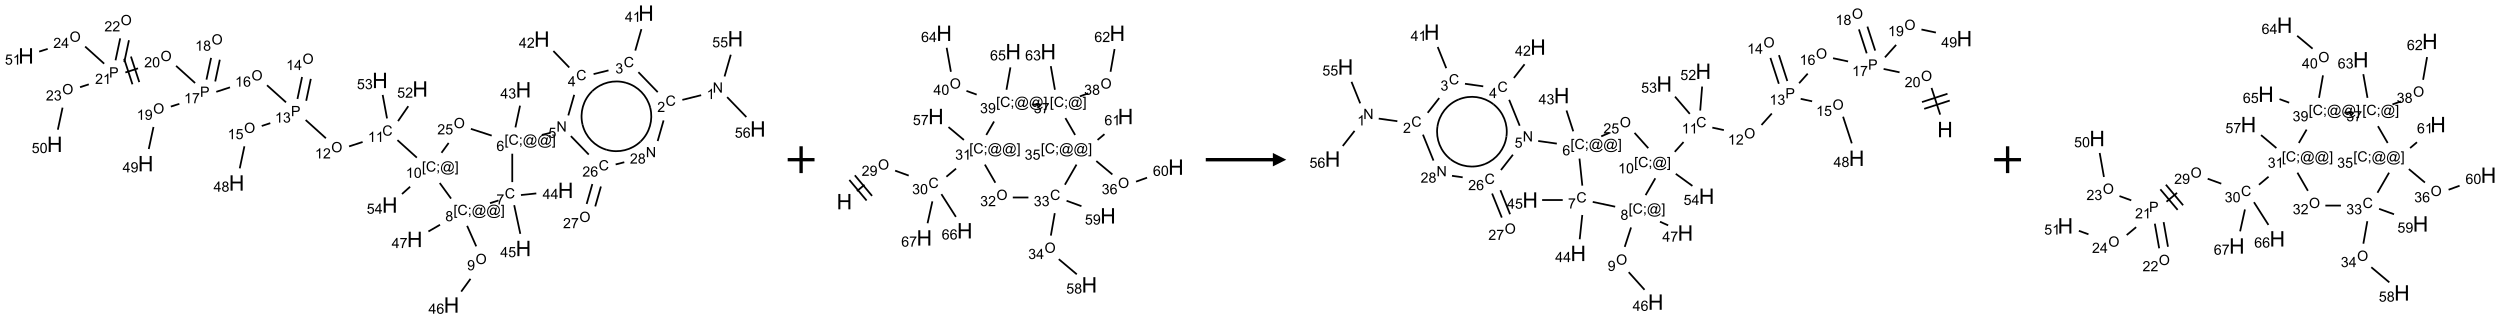 <?xml version="1.0" encoding="UTF-8"?>
<svg xmlns="http://www.w3.org/2000/svg" xmlns:xlink="http://www.w3.org/1999/xlink" width="1863" height="238" viewBox="0 0 1863 238">
<defs>
<g>
<g id="glyph-0-0">
<path d="M 1.332 0 L 1.332 -6.668 L 6.668 -6.668 L 6.668 0 Z M 1.5 -0.168 L 6.5 -0.168 L 6.5 -6.5 L 1.5 -6.5 Z M 1.5 -0.168 "/>
</g>
<g id="glyph-0-1">
<path d="M 0.812 0 L 0.812 -7.637 L 1.848 -7.637 L 5.859 -1.641 L 5.859 -7.637 L 6.828 -7.637 L 6.828 0 L 5.793 0 L 1.781 -6 L 1.781 0 Z M 0.812 0 "/>
</g>
<g id="glyph-0-2">
<path d="M 3.973 0 L 3.035 0 L 3.035 -5.973 C 2.809 -5.758 2.516 -5.543 2.148 -5.328 C 1.781 -5.113 1.453 -4.953 1.16 -4.844 L 1.16 -5.75 C 1.684 -5.996 2.145 -6.297 2.535 -6.645 C 2.93 -6.996 3.207 -7.336 3.371 -7.668 L 3.973 -7.668 Z M 3.973 0 "/>
</g>
<g id="glyph-0-3">
<path d="M 6.27 -2.676 L 7.281 -2.422 C 7.07 -1.594 6.688 -0.961 6.137 -0.523 C 5.586 -0.086 4.914 0.129 4.121 0.129 C 3.297 0.129 2.629 -0.039 2.113 -0.371 C 1.598 -0.707 1.203 -1.191 0.934 -1.828 C 0.664 -2.465 0.531 -3.145 0.531 -3.875 C 0.531 -4.672 0.684 -5.363 0.988 -5.957 C 1.293 -6.547 1.723 -6.996 2.285 -7.305 C 2.844 -7.613 3.461 -7.766 4.137 -7.766 C 4.898 -7.766 5.543 -7.57 6.062 -7.184 C 6.582 -6.793 6.945 -6.246 7.152 -5.543 L 6.156 -5.309 C 5.98 -5.863 5.723 -6.266 5.387 -6.52 C 5.051 -6.773 4.625 -6.902 4.113 -6.902 C 3.527 -6.902 3.039 -6.762 2.645 -6.48 C 2.25 -6.199 1.973 -5.82 1.812 -5.348 C 1.652 -4.871 1.574 -4.383 1.574 -3.879 C 1.574 -3.23 1.668 -2.664 1.855 -2.18 C 2.047 -1.695 2.34 -1.332 2.738 -1.094 C 3.137 -0.855 3.57 -0.734 4.035 -0.734 C 4.602 -0.734 5.082 -0.898 5.473 -1.223 C 5.867 -1.551 6.133 -2.035 6.27 -2.676 Z M 6.27 -2.676 "/>
</g>
<g id="glyph-0-4">
<path d="M 5.371 -0.902 L 5.371 0 L 0.324 0 C 0.316 -0.227 0.352 -0.441 0.434 -0.652 C 0.562 -0.996 0.766 -1.332 1.051 -1.668 C 1.332 -2 1.742 -2.387 2.277 -2.824 C 3.105 -3.504 3.668 -4.043 3.957 -4.441 C 4.25 -4.84 4.395 -5.215 4.395 -5.566 C 4.395 -5.938 4.262 -6.254 3.996 -6.508 C 3.73 -6.762 3.387 -6.891 2.957 -6.891 C 2.508 -6.891 2.145 -6.754 1.875 -6.484 C 1.605 -6.215 1.469 -5.84 1.465 -5.359 L 0.5 -5.457 C 0.566 -6.176 0.812 -6.727 1.246 -7.102 C 1.676 -7.477 2.254 -7.668 2.98 -7.668 C 3.711 -7.668 4.293 -7.465 4.719 -7.059 C 5.145 -6.652 5.359 -6.148 5.359 -5.547 C 5.359 -5.242 5.297 -4.941 5.172 -4.645 C 5.047 -4.352 4.84 -4.039 4.551 -3.715 C 4.262 -3.387 3.777 -2.938 3.105 -2.371 C 2.543 -1.898 2.18 -1.578 2.02 -1.41 C 1.859 -1.242 1.73 -1.07 1.625 -0.902 Z M 5.371 -0.902 "/>
</g>
<g id="glyph-0-5">
<path d="M 0.449 -2.016 L 1.387 -2.141 C 1.492 -1.609 1.676 -1.227 1.934 -0.992 C 2.191 -0.758 2.508 -0.641 2.879 -0.641 C 3.32 -0.641 3.695 -0.793 3.996 -1.098 C 4.301 -1.402 4.453 -1.781 4.453 -2.234 C 4.453 -2.664 4.312 -3.02 4.031 -3.301 C 3.75 -3.578 3.391 -3.719 2.957 -3.719 C 2.781 -3.719 2.562 -3.684 2.297 -3.613 L 2.402 -4.438 C 2.465 -4.43 2.516 -4.426 2.551 -4.426 C 2.949 -4.426 3.312 -4.531 3.629 -4.738 C 3.949 -4.949 4.109 -5.27 4.109 -5.703 C 4.109 -6.047 3.992 -6.332 3.762 -6.559 C 3.527 -6.785 3.227 -6.895 2.859 -6.895 C 2.496 -6.895 2.191 -6.781 1.949 -6.551 C 1.707 -6.324 1.547 -5.98 1.48 -5.52 L 0.543 -5.688 C 0.656 -6.316 0.918 -6.805 1.324 -7.148 C 1.73 -7.492 2.234 -7.668 2.84 -7.668 C 3.254 -7.668 3.641 -7.578 3.988 -7.398 C 4.34 -7.219 4.609 -6.977 4.793 -6.668 C 4.98 -6.359 5.074 -6.031 5.074 -5.684 C 5.074 -5.352 4.984 -5.051 4.809 -4.781 C 4.629 -4.512 4.367 -4.297 4.02 -4.137 C 4.473 -4.031 4.824 -3.816 5.074 -3.488 C 5.324 -3.16 5.449 -2.75 5.449 -2.254 C 5.449 -1.59 5.203 -1.023 4.719 -0.559 C 4.234 -0.098 3.617 0.137 2.875 0.137 C 2.203 0.137 1.648 -0.062 1.207 -0.465 C 0.762 -0.863 0.512 -1.379 0.449 -2.016 Z M 0.449 -2.016 "/>
</g>
<g id="glyph-0-6">
<path d="M 3.449 0 L 3.449 -1.828 L 0.137 -1.828 L 0.137 -2.688 L 3.621 -7.637 L 4.387 -7.637 L 4.387 -2.688 L 5.418 -2.688 L 5.418 -1.828 L 4.387 -1.828 L 4.387 0 Z M 3.449 -2.688 L 3.449 -6.129 L 1.059 -2.688 Z M 3.449 -2.688 "/>
</g>
<g id="glyph-0-7">
<path d="M 0.441 -2 L 1.426 -2.082 C 1.5 -1.605 1.668 -1.242 1.934 -1.004 C 2.199 -0.762 2.52 -0.641 2.895 -0.641 C 3.348 -0.641 3.73 -0.812 4.043 -1.152 C 4.355 -1.492 4.512 -1.941 4.512 -2.504 C 4.512 -3.039 4.359 -3.461 4.059 -3.77 C 3.758 -4.078 3.367 -4.234 2.879 -4.234 C 2.578 -4.234 2.305 -4.164 2.062 -4.027 C 1.82 -3.891 1.629 -3.715 1.488 -3.496 L 0.609 -3.609 L 1.348 -7.531 L 5.145 -7.531 L 5.145 -6.637 L 2.098 -6.637 L 1.688 -4.582 C 2.145 -4.902 2.625 -5.062 3.129 -5.062 C 3.797 -5.062 4.359 -4.832 4.816 -4.371 C 5.277 -3.91 5.504 -3.312 5.504 -2.59 C 5.504 -1.898 5.305 -1.301 4.902 -0.797 C 4.41 -0.18 3.742 0.129 2.895 0.129 C 2.199 0.129 1.633 -0.062 1.195 -0.453 C 0.758 -0.844 0.504 -1.359 0.441 -2 Z M 0.441 -2 "/>
</g>
<g id="glyph-0-8">
<path d="M 0.723 2.121 L 0.723 -7.637 L 2.793 -7.637 L 2.793 -6.859 L 1.66 -6.859 L 1.66 1.344 L 2.793 1.344 L 2.793 2.121 Z M 0.723 2.121 "/>
</g>
<g id="glyph-0-9">
<path d="M 0.949 -4.465 L 0.949 -5.531 L 2.016 -5.531 L 2.016 -4.465 Z M 0.949 0 L 0.949 -1.066 L 2.016 -1.066 L 2.016 0 C 2.016 0.391 1.945 0.711 1.809 0.949 C 1.668 1.191 1.449 1.379 1.145 1.512 L 0.887 1.109 C 1.082 1.023 1.23 0.895 1.324 0.727 C 1.418 0.559 1.469 0.316 1.48 0 Z M 0.949 0 "/>
</g>
<g id="glyph-0-10">
<path d="M 6.047 -0.848 C 5.82 -0.59 5.57 -0.379 5.289 -0.223 C 5.008 -0.062 4.73 0.016 4.449 0.016 C 4.141 0.016 3.84 -0.074 3.547 -0.254 C 3.254 -0.434 3.02 -0.715 2.836 -1.09 C 2.652 -1.465 2.562 -1.875 2.562 -2.324 C 2.562 -2.875 2.703 -3.43 2.988 -3.98 C 3.27 -4.535 3.621 -4.953 4.043 -5.23 C 4.461 -5.508 4.871 -5.645 5.266 -5.645 C 5.566 -5.645 5.855 -5.566 6.129 -5.41 C 6.402 -5.25 6.641 -5.012 6.84 -4.688 L 7.016 -5.496 L 7.949 -5.496 L 7.199 -2 C 7.094 -1.516 7.043 -1.246 7.043 -1.191 C 7.043 -1.098 7.078 -1.02 7.148 -0.949 C 7.219 -0.883 7.305 -0.848 7.406 -0.848 C 7.59 -0.848 7.832 -0.953 8.129 -1.168 C 8.527 -1.445 8.84 -1.816 9.07 -2.285 C 9.301 -2.75 9.418 -3.234 9.418 -3.73 C 9.418 -4.309 9.27 -4.852 8.973 -5.355 C 8.676 -5.859 8.23 -6.262 7.645 -6.562 C 7.055 -6.863 6.406 -7.016 5.691 -7.016 C 4.879 -7.016 4.137 -6.824 3.465 -6.445 C 2.793 -6.066 2.273 -5.52 1.902 -4.809 C 1.535 -4.098 1.348 -3.34 1.348 -2.527 C 1.348 -1.676 1.535 -0.941 1.902 -0.328 C 2.273 0.285 2.809 0.742 3.508 1.035 C 4.207 1.328 4.984 1.473 5.832 1.473 C 6.742 1.473 7.504 1.32 8.121 1.016 C 8.734 0.711 9.195 0.34 9.5 -0.098 L 10.441 -0.098 C 10.266 0.266 9.961 0.637 9.531 1.016 C 9.102 1.395 8.59 1.695 7.996 1.914 C 7.402 2.133 6.688 2.246 5.848 2.246 C 5.078 2.246 4.367 2.145 3.715 1.949 C 3.066 1.75 2.512 1.453 2.051 1.055 C 1.594 0.656 1.25 0.199 1.016 -0.316 C 0.723 -0.973 0.578 -1.684 0.578 -2.441 C 0.578 -3.289 0.75 -4.098 1.098 -4.863 C 1.523 -5.805 2.125 -6.527 2.902 -7.027 C 3.684 -7.527 4.629 -7.777 5.738 -7.777 C 6.602 -7.777 7.375 -7.602 8.059 -7.246 C 8.746 -6.895 9.285 -6.371 9.684 -5.672 C 10.02 -5.07 10.188 -4.418 10.188 -3.715 C 10.188 -2.707 9.832 -1.812 9.125 -1.031 C 8.492 -0.328 7.801 0.02 7.051 0.02 C 6.812 0.02 6.617 -0.016 6.473 -0.09 C 6.324 -0.16 6.215 -0.266 6.145 -0.402 C 6.102 -0.488 6.066 -0.637 6.047 -0.848 Z M 3.527 -2.262 C 3.527 -1.785 3.641 -1.414 3.863 -1.152 C 4.09 -0.887 4.348 -0.754 4.641 -0.754 C 4.836 -0.754 5.039 -0.812 5.254 -0.93 C 5.469 -1.047 5.676 -1.219 5.871 -1.449 C 6.066 -1.676 6.23 -1.969 6.355 -2.32 C 6.48 -2.672 6.543 -3.027 6.543 -3.379 C 6.543 -3.852 6.426 -4.219 6.191 -4.48 C 5.957 -4.738 5.672 -4.871 5.332 -4.871 C 5.109 -4.871 4.902 -4.812 4.707 -4.699 C 4.512 -4.586 4.32 -4.406 4.137 -4.156 C 3.953 -3.906 3.805 -3.602 3.691 -3.246 C 3.582 -2.887 3.527 -2.559 3.527 -2.262 Z M 3.527 -2.262 "/>
</g>
<g id="glyph-0-11">
<path d="M 2.27 2.121 L 0.203 2.121 L 0.203 1.344 L 1.332 1.344 L 1.332 -6.859 L 0.203 -6.859 L 0.203 -7.637 L 2.27 -7.637 Z M 2.27 2.121 "/>
</g>
<g id="glyph-0-12">
<path d="M 5.309 -5.766 L 4.375 -5.691 C 4.293 -6.059 4.172 -6.328 4.02 -6.496 C 3.766 -6.762 3.453 -6.895 3.082 -6.895 C 2.785 -6.895 2.523 -6.812 2.297 -6.645 C 2 -6.43 1.77 -6.117 1.598 -5.703 C 1.43 -5.289 1.34 -4.703 1.332 -3.938 C 1.559 -4.281 1.836 -4.535 2.16 -4.703 C 2.488 -4.871 2.828 -4.953 3.188 -4.953 C 3.812 -4.953 4.344 -4.723 4.785 -4.262 C 5.223 -3.801 5.441 -3.207 5.441 -2.48 C 5.441 -2 5.34 -1.555 5.133 -1.145 C 4.926 -0.73 4.641 -0.418 4.281 -0.199 C 3.922 0.02 3.512 0.129 3.051 0.129 C 2.27 0.129 1.633 -0.156 1.141 -0.73 C 0.648 -1.305 0.402 -2.254 0.402 -3.574 C 0.402 -5.051 0.672 -6.121 1.219 -6.793 C 1.695 -7.375 2.336 -7.668 3.141 -7.668 C 3.742 -7.668 4.234 -7.5 4.617 -7.16 C 5 -6.824 5.23 -6.359 5.309 -5.766 Z M 1.48 -2.473 C 1.48 -2.152 1.547 -1.844 1.684 -1.547 C 1.82 -1.25 2.016 -1.027 2.262 -0.871 C 2.508 -0.719 2.766 -0.641 3.035 -0.641 C 3.434 -0.641 3.773 -0.801 4.059 -1.121 C 4.344 -1.441 4.484 -1.875 4.484 -2.422 C 4.484 -2.949 4.344 -3.367 4.062 -3.668 C 3.781 -3.973 3.426 -4.125 3 -4.125 C 2.578 -4.125 2.219 -3.973 1.922 -3.668 C 1.625 -3.363 1.48 -2.969 1.48 -2.473 Z M 1.48 -2.473 "/>
</g>
<g id="glyph-0-13">
<path d="M 0.504 -6.637 L 0.504 -7.535 L 5.449 -7.535 L 5.449 -6.809 C 4.961 -6.289 4.48 -5.602 4.004 -4.746 C 3.527 -3.887 3.156 -3.004 2.895 -2.098 C 2.707 -1.461 2.59 -0.762 2.535 0 L 1.574 0 C 1.582 -0.602 1.703 -1.328 1.926 -2.176 C 2.152 -3.027 2.477 -3.848 2.898 -4.637 C 3.32 -5.426 3.77 -6.094 4.246 -6.637 Z M 0.504 -6.637 "/>
</g>
<g id="glyph-0-14">
<path d="M 1.887 -4.141 C 1.496 -4.281 1.207 -4.484 1.02 -4.75 C 0.832 -5.016 0.738 -5.328 0.738 -5.699 C 0.738 -6.254 0.938 -6.719 1.34 -7.098 C 1.738 -7.477 2.27 -7.668 2.934 -7.668 C 3.598 -7.668 4.137 -7.473 4.543 -7.086 C 4.949 -6.699 5.152 -6.227 5.152 -5.672 C 5.152 -5.316 5.059 -5.008 4.871 -4.746 C 4.688 -4.484 4.406 -4.281 4.027 -4.141 C 4.496 -3.988 4.852 -3.742 5.098 -3.402 C 5.34 -3.062 5.465 -2.656 5.465 -2.184 C 5.465 -1.531 5.234 -0.98 4.77 -0.535 C 4.309 -0.09 3.703 0.129 2.949 0.129 C 2.195 0.129 1.586 -0.094 1.125 -0.539 C 0.664 -0.984 0.434 -1.543 0.434 -2.207 C 0.434 -2.703 0.559 -3.121 0.809 -3.457 C 1.062 -3.793 1.422 -4.02 1.887 -4.141 Z M 1.699 -5.73 C 1.699 -5.367 1.812 -5.074 2.047 -4.844 C 2.281 -4.613 2.582 -4.5 2.953 -4.5 C 3.312 -4.5 3.609 -4.613 3.84 -4.84 C 4.07 -5.066 4.188 -5.348 4.188 -5.676 C 4.188 -6.02 4.07 -6.309 3.832 -6.543 C 3.594 -6.777 3.297 -6.895 2.941 -6.895 C 2.586 -6.895 2.289 -6.781 2.051 -6.551 C 1.816 -6.324 1.699 -6.047 1.699 -5.73 Z M 1.395 -2.203 C 1.395 -1.938 1.461 -1.676 1.586 -1.426 C 1.711 -1.176 1.902 -0.984 2.152 -0.848 C 2.402 -0.711 2.672 -0.641 2.957 -0.641 C 3.406 -0.641 3.777 -0.785 4.066 -1.074 C 4.359 -1.363 4.504 -1.727 4.504 -2.172 C 4.504 -2.625 4.355 -2.996 4.055 -3.293 C 3.754 -3.586 3.379 -3.734 2.926 -3.734 C 2.484 -3.734 2.121 -3.59 1.832 -3.297 C 1.543 -3.004 1.395 -2.641 1.395 -2.203 Z M 1.395 -2.203 "/>
</g>
<g id="glyph-0-15">
<path d="M 0.516 -3.719 C 0.516 -4.984 0.855 -5.977 1.535 -6.695 C 2.215 -7.414 3.094 -7.77 4.172 -7.77 C 4.875 -7.77 5.512 -7.602 6.078 -7.266 C 6.645 -6.93 7.074 -6.461 7.371 -5.855 C 7.668 -5.254 7.816 -4.57 7.816 -3.809 C 7.816 -3.035 7.66 -2.34 7.348 -1.73 C 7.035 -1.117 6.594 -0.656 6.02 -0.34 C 5.449 -0.027 4.828 0.129 4.168 0.129 C 3.449 0.129 2.805 -0.043 2.238 -0.391 C 1.672 -0.738 1.246 -1.211 0.953 -1.812 C 0.66 -2.414 0.516 -3.047 0.516 -3.719 Z M 1.559 -3.703 C 1.559 -2.781 1.805 -2.059 2.301 -1.527 C 2.793 -1 3.414 -0.734 4.16 -0.734 C 4.922 -0.734 5.547 -1 6.039 -1.535 C 6.531 -2.07 6.777 -2.828 6.777 -3.812 C 6.777 -4.434 6.672 -4.977 6.461 -5.441 C 6.25 -5.902 5.945 -6.262 5.539 -6.52 C 5.133 -6.773 4.68 -6.902 4.176 -6.902 C 3.461 -6.902 2.848 -6.656 2.332 -6.164 C 1.816 -5.672 1.559 -4.852 1.559 -3.703 Z M 1.559 -3.703 "/>
</g>
<g id="glyph-0-16">
<path d="M 0.582 -1.766 L 1.484 -1.848 C 1.562 -1.426 1.707 -1.117 1.922 -0.926 C 2.137 -0.734 2.414 -0.641 2.75 -0.641 C 3.039 -0.641 3.289 -0.707 3.508 -0.84 C 3.727 -0.973 3.902 -1.148 4.043 -1.367 C 4.18 -1.586 4.297 -1.887 4.391 -2.262 C 4.484 -2.637 4.531 -3.016 4.531 -3.406 C 4.531 -3.449 4.531 -3.512 4.527 -3.594 C 4.34 -3.297 4.082 -3.055 3.758 -2.867 C 3.434 -2.68 3.082 -2.59 2.703 -2.59 C 2.07 -2.59 1.535 -2.816 1.098 -3.277 C 0.66 -3.734 0.441 -4.34 0.441 -5.09 C 0.441 -5.863 0.672 -6.484 1.129 -6.957 C 1.586 -7.43 2.156 -7.668 2.844 -7.668 C 3.34 -7.668 3.793 -7.531 4.207 -7.266 C 4.617 -7 4.93 -6.617 5.145 -6.121 C 5.355 -5.629 5.465 -4.91 5.465 -3.973 C 5.465 -2.996 5.359 -2.223 5.145 -1.645 C 4.934 -1.066 4.617 -0.625 4.199 -0.324 C 3.781 -0.02 3.293 0.129 2.73 0.129 C 2.133 0.129 1.645 -0.035 1.266 -0.367 C 0.887 -0.699 0.66 -1.164 0.582 -1.766 Z M 4.422 -5.137 C 4.422 -5.676 4.277 -6.102 3.992 -6.418 C 3.707 -6.734 3.359 -6.891 2.957 -6.891 C 2.543 -6.891 2.18 -6.719 1.871 -6.379 C 1.562 -6.039 1.406 -5.598 1.406 -5.059 C 1.406 -4.57 1.555 -4.176 1.848 -3.871 C 2.141 -3.566 2.5 -3.418 2.934 -3.418 C 3.367 -3.418 3.723 -3.57 4.004 -3.871 C 4.281 -4.176 4.422 -4.598 4.422 -5.137 Z M 4.422 -5.137 "/>
</g>
<g id="glyph-0-17">
<path d="M 0.441 -3.766 C 0.441 -4.668 0.535 -5.395 0.723 -5.945 C 0.906 -6.496 1.184 -6.922 1.551 -7.219 C 1.918 -7.516 2.375 -7.668 2.934 -7.668 C 3.344 -7.668 3.703 -7.586 4.012 -7.418 C 4.32 -7.254 4.574 -7.016 4.777 -6.707 C 4.977 -6.395 5.137 -6.016 5.25 -5.57 C 5.363 -5.125 5.422 -4.523 5.422 -3.766 C 5.422 -2.871 5.328 -2.148 5.145 -1.598 C 4.961 -1.047 4.688 -0.621 4.32 -0.32 C 3.953 -0.02 3.492 0.129 2.934 0.129 C 2.195 0.129 1.617 -0.133 1.199 -0.66 C 0.695 -1.297 0.441 -2.332 0.441 -3.766 Z M 1.406 -3.766 C 1.406 -2.512 1.555 -1.68 1.848 -1.262 C 2.141 -0.848 2.5 -0.641 2.934 -0.641 C 3.363 -0.641 3.727 -0.848 4.02 -1.266 C 4.312 -1.684 4.457 -2.516 4.457 -3.766 C 4.457 -5.023 4.312 -5.859 4.02 -6.27 C 3.727 -6.684 3.359 -6.891 2.922 -6.891 C 2.492 -6.891 2.148 -6.707 1.891 -6.344 C 1.566 -5.879 1.406 -5.02 1.406 -3.766 Z M 1.406 -3.766 "/>
</g>
<g id="glyph-0-18">
<path d="M 0.824 0 L 0.824 -7.637 L 3.703 -7.637 C 4.211 -7.637 4.598 -7.609 4.863 -7.562 C 5.238 -7.5 5.555 -7.383 5.809 -7.207 C 6.062 -7.031 6.266 -6.785 6.418 -6.469 C 6.574 -6.152 6.652 -5.805 6.652 -5.426 C 6.652 -4.777 6.445 -4.227 6.031 -3.777 C 5.617 -3.328 4.871 -3.105 3.793 -3.105 L 1.832 -3.105 L 1.832 0 Z M 1.832 -4.004 L 3.809 -4.004 C 4.461 -4.004 4.922 -4.125 5.199 -4.371 C 5.473 -4.613 5.609 -4.953 5.609 -5.395 C 5.609 -5.715 5.527 -5.988 5.367 -6.215 C 5.207 -6.441 4.992 -6.594 4.73 -6.668 C 4.559 -6.711 4.246 -6.734 3.785 -6.734 L 1.832 -6.734 Z M 1.832 -4.004 "/>
</g>
<g id="glyph-1-0">
<path d="M 2 0 L 2 -10 L 10 -10 L 10 0 Z M 2.25 -0.25 L 9.75 -0.25 L 9.75 -9.75 L 2.25 -9.75 Z M 2.25 -0.25 "/>
</g>
<g id="glyph-1-1">
<path d="M 1.281 0 L 1.281 -11.453 L 2.797 -11.453 L 2.797 -6.75 L 8.75 -6.75 L 8.75 -11.453 L 10.266 -11.453 L 10.266 0 L 8.75 0 L 8.75 -5.398 L 2.797 -5.398 L 2.797 0 Z M 1.281 0 "/>
</g>
</g>
</defs>
<path fill="none" stroke-width="0.033" stroke-linecap="butt" stroke-linejoin="miter" stroke="rgb(0%, 0%, 0%)" stroke-opacity="1" stroke-miterlimit="10" d="M 12.578 1.529 L 12.228 1.616 " transform="matrix(40, 0, 0, 40, 19.377, 9.779)"/>
<path fill="none" stroke-width="0.033" stroke-linecap="butt" stroke-linejoin="miter" stroke="rgb(0%, 0%, 0%)" stroke-opacity="1" stroke-miterlimit="10" d="M 11.769 1.472 L 11.409 1.1 " transform="matrix(40, 0, 0, 40, 19.377, 9.779)"/>
<path fill="none" stroke-width="0.033" stroke-linecap="butt" stroke-linejoin="miter" stroke="rgb(0%, 0%, 0%)" stroke-opacity="1" stroke-miterlimit="10" d="M 11.351 0.698 L 11.465 0.298 " transform="matrix(40, 0, 0, 40, 19.377, 9.779)"/>
<path fill="none" stroke-width="0.033" stroke-linecap="butt" stroke-linejoin="miter" stroke="rgb(0%, 0%, 0%)" stroke-opacity="1" stroke-miterlimit="10" d="M 10.852 1.067 L 10.574 1.136 " transform="matrix(40, 0, 0, 40, 19.377, 9.779)"/>
<path fill="none" stroke-width="0.033" stroke-linecap="butt" stroke-linejoin="miter" stroke="rgb(0%, 0%, 0%)" stroke-opacity="1" stroke-miterlimit="10" d="M 10.121 1.013 L 9.825 0.706 " transform="matrix(40, 0, 0, 40, 19.377, 9.779)"/>
<path fill="none" stroke-width="0.033" stroke-linecap="butt" stroke-linejoin="miter" stroke="rgb(0%, 0%, 0%)" stroke-opacity="1" stroke-miterlimit="10" d="M 10.213 1.522 L 10.103 1.906 " transform="matrix(40, 0, 0, 40, 19.377, 9.779)"/>
<path fill="none" stroke-width="0.033" stroke-linecap="butt" stroke-linejoin="miter" stroke="rgb(0%, 0%, 0%)" stroke-opacity="1" stroke-miterlimit="10" d="M 9.772 2.229 L 9.61 2.269 " transform="matrix(40, 0, 0, 40, 19.377, 9.779)"/>
<path fill="none" stroke-width="0.033" stroke-linecap="butt" stroke-linejoin="miter" stroke="rgb(0%, 0%, 0%)" stroke-opacity="1" stroke-miterlimit="10" d="M 9.118 2.129 L 9.204 1.724 " transform="matrix(40, 0, 0, 40, 19.377, 9.779)"/>
<path fill="none" stroke-width="0.033" stroke-linecap="butt" stroke-linejoin="miter" stroke="rgb(0%, 0%, 0%)" stroke-opacity="1" stroke-miterlimit="10" d="M 9.059 2.619 L 9.059 3.148 " transform="matrix(40, 0, 0, 40, 19.377, 9.779)"/>
<path fill="none" stroke-width="0.033" stroke-linecap="butt" stroke-linejoin="miter" stroke="rgb(0%, 0%, 0%)" stroke-opacity="1" stroke-miterlimit="10" d="M 9.221 3.389 L 9.507 3.359 " transform="matrix(40, 0, 0, 40, 19.377, 9.779)"/>
<path fill="none" stroke-width="0.033" stroke-linecap="butt" stroke-linejoin="miter" stroke="rgb(0%, 0%, 0%)" stroke-opacity="1" stroke-miterlimit="10" d="M 9.095 3.578 L 9.209 4.112 " transform="matrix(40, 0, 0, 40, 19.377, 9.779)"/>
<path fill="none" stroke-width="0.033" stroke-linecap="butt" stroke-linejoin="miter" stroke="rgb(0%, 0%, 0%)" stroke-opacity="1" stroke-miterlimit="10" d="M 8.803 3.49 L 8.644 3.541 " transform="matrix(40, 0, 0, 40, 19.377, 9.779)"/>
<path fill="none" stroke-width="0.033" stroke-linecap="butt" stroke-linejoin="miter" stroke="rgb(0%, 0%, 0%)" stroke-opacity="1" stroke-miterlimit="10" d="M 8.218 3.963 L 8.388 4.345 " transform="matrix(40, 0, 0, 40, 19.377, 9.779)"/>
<path fill="none" stroke-width="0.033" stroke-linecap="butt" stroke-linejoin="miter" stroke="rgb(0%, 0%, 0%)" stroke-opacity="1" stroke-miterlimit="10" d="M 8.281 4.95 L 8.108 5.188 " transform="matrix(40, 0, 0, 40, 19.377, 9.779)"/>
<path fill="none" stroke-width="0.033" stroke-linecap="butt" stroke-linejoin="miter" stroke="rgb(0%, 0%, 0%)" stroke-opacity="1" stroke-miterlimit="10" d="M 7.713 3.943 L 7.497 4.068 " transform="matrix(40, 0, 0, 40, 19.377, 9.779)"/>
<path fill="none" stroke-width="0.033" stroke-linecap="butt" stroke-linejoin="miter" stroke="rgb(0%, 0%, 0%)" stroke-opacity="1" stroke-miterlimit="10" d="M 7.919 3.455 L 7.708 3.165 " transform="matrix(40, 0, 0, 40, 19.377, 9.779)"/>
<path fill="none" stroke-width="0.033" stroke-linecap="butt" stroke-linejoin="miter" stroke="rgb(0%, 0%, 0%)" stroke-opacity="1" stroke-miterlimit="10" d="M 7.281 2.692 L 6.92 2.366 " transform="matrix(40, 0, 0, 40, 19.377, 9.779)"/>
<path fill="none" stroke-width="0.033" stroke-linecap="butt" stroke-linejoin="miter" stroke="rgb(0%, 0%, 0%)" stroke-opacity="1" stroke-miterlimit="10" d="M 6.271 2.401 L 6.019 2.483 " transform="matrix(40, 0, 0, 40, 19.377, 9.779)"/>
<path fill="none" stroke-width="0.033" stroke-linecap="butt" stroke-linejoin="miter" stroke="rgb(0%, 0%, 0%)" stroke-opacity="1" stroke-miterlimit="10" d="M 5.587 2.331 L 5.21 1.991 " transform="matrix(40, 0, 0, 40, 19.377, 9.779)"/>
<path fill="none" stroke-width="0.033" stroke-linecap="butt" stroke-linejoin="miter" stroke="rgb(0%, 0%, 0%)" stroke-opacity="1" stroke-miterlimit="10" d="M 5.22 1.633 L 5.306 1.225 " transform="matrix(40, 0, 0, 40, 19.377, 9.779)"/>
<path fill="none" stroke-width="0.033" stroke-linecap="butt" stroke-linejoin="miter" stroke="rgb(0%, 0%, 0%)" stroke-opacity="1" stroke-miterlimit="10" d="M 5.057 1.599 L 5.143 1.19 " transform="matrix(40, 0, 0, 40, 19.377, 9.779)"/>
<path fill="none" stroke-width="0.033" stroke-linecap="butt" stroke-linejoin="miter" stroke="rgb(0%, 0%, 0%)" stroke-opacity="1" stroke-miterlimit="10" d="M 4.551 2.05 L 4.392 2.102 " transform="matrix(40, 0, 0, 40, 19.377, 9.779)"/>
<path fill="none" stroke-width="0.033" stroke-linecap="butt" stroke-linejoin="miter" stroke="rgb(0%, 0%, 0%)" stroke-opacity="1" stroke-miterlimit="10" d="M 4.069 2.481 L 3.982 2.892 " transform="matrix(40, 0, 0, 40, 19.377, 9.779)"/>
<path fill="none" stroke-width="0.033" stroke-linecap="butt" stroke-linejoin="miter" stroke="rgb(0%, 0%, 0%)" stroke-opacity="1" stroke-miterlimit="10" d="M 4.844 1.662 L 4.49 1.344 " transform="matrix(40, 0, 0, 40, 19.377, 9.779)"/>
<path fill="none" stroke-width="0.033" stroke-linecap="butt" stroke-linejoin="miter" stroke="rgb(0%, 0%, 0%)" stroke-opacity="1" stroke-miterlimit="10" d="M 3.8 1.383 L 3.545 1.466 " transform="matrix(40, 0, 0, 40, 19.377, 9.779)"/>
<path fill="none" stroke-width="0.033" stroke-linecap="butt" stroke-linejoin="miter" stroke="rgb(0%, 0%, 0%)" stroke-opacity="1" stroke-miterlimit="10" d="M 3.525 1.273 L 3.611 0.868 " transform="matrix(40, 0, 0, 40, 19.377, 9.779)"/>
<path fill="none" stroke-width="0.033" stroke-linecap="butt" stroke-linejoin="miter" stroke="rgb(0%, 0%, 0%)" stroke-opacity="1" stroke-miterlimit="10" d="M 3.362 1.239 L 3.448 0.834 " transform="matrix(40, 0, 0, 40, 19.377, 9.779)"/>
<path fill="none" stroke-width="0.033" stroke-linecap="butt" stroke-linejoin="miter" stroke="rgb(0%, 0%, 0%)" stroke-opacity="1" stroke-miterlimit="10" d="M 2.857 1.69 L 2.698 1.741 " transform="matrix(40, 0, 0, 40, 19.377, 9.779)"/>
<path fill="none" stroke-width="0.033" stroke-linecap="butt" stroke-linejoin="miter" stroke="rgb(0%, 0%, 0%)" stroke-opacity="1" stroke-miterlimit="10" d="M 2.375 2.121 L 2.287 2.532 " transform="matrix(40, 0, 0, 40, 19.377, 9.779)"/>
<path fill="none" stroke-width="0.033" stroke-linecap="butt" stroke-linejoin="miter" stroke="rgb(0%, 0%, 0%)" stroke-opacity="1" stroke-miterlimit="10" d="M 3.15 1.302 L 2.796 0.983 " transform="matrix(40, 0, 0, 40, 19.377, 9.779)"/>
<path fill="none" stroke-width="0.033" stroke-linecap="butt" stroke-linejoin="miter" stroke="rgb(0%, 0%, 0%)" stroke-opacity="1" stroke-miterlimit="10" d="M 2.087 1.029 L 1.851 1.106 " transform="matrix(40, 0, 0, 40, 19.377, 9.779)"/>
<path fill="none" stroke-width="0.033" stroke-linecap="butt" stroke-linejoin="miter" stroke="rgb(0%, 0%, 0%)" stroke-opacity="1" stroke-miterlimit="10" d="M 1.828 0.85 L 1.983 1.326 " transform="matrix(40, 0, 0, 40, 19.377, 9.779)"/>
<path fill="none" stroke-width="0.033" stroke-linecap="butt" stroke-linejoin="miter" stroke="rgb(0%, 0%, 0%)" stroke-opacity="1" stroke-miterlimit="10" d="M 1.955 0.809 L 2.11 1.285 " transform="matrix(40, 0, 0, 40, 19.377, 9.779)"/>
<path fill="none" stroke-width="0.033" stroke-linecap="butt" stroke-linejoin="miter" stroke="rgb(0%, 0%, 0%)" stroke-opacity="1" stroke-miterlimit="10" d="M 1.831 0.913 L 1.918 0.505 " transform="matrix(40, 0, 0, 40, 19.377, 9.779)"/>
<path fill="none" stroke-width="0.033" stroke-linecap="butt" stroke-linejoin="miter" stroke="rgb(0%, 0%, 0%)" stroke-opacity="1" stroke-miterlimit="10" d="M 1.668 0.879 L 1.755 0.47 " transform="matrix(40, 0, 0, 40, 19.377, 9.779)"/>
<path fill="none" stroke-width="0.033" stroke-linecap="butt" stroke-linejoin="miter" stroke="rgb(0%, 0%, 0%)" stroke-opacity="1" stroke-miterlimit="10" d="M 1.17 1.327 L 1.007 1.38 " transform="matrix(40, 0, 0, 40, 19.377, 9.779)"/>
<path fill="none" stroke-width="0.033" stroke-linecap="butt" stroke-linejoin="miter" stroke="rgb(0%, 0%, 0%)" stroke-opacity="1" stroke-miterlimit="10" d="M 0.681 1.761 L 0.593 2.172 " transform="matrix(40, 0, 0, 40, 19.377, 9.779)"/>
<path fill="none" stroke-width="0.033" stroke-linecap="butt" stroke-linejoin="miter" stroke="rgb(0%, 0%, 0%)" stroke-opacity="1" stroke-miterlimit="10" d="M 1.456 0.942 L 1.102 0.623 " transform="matrix(40, 0, 0, 40, 19.377, 9.779)"/>
<path fill="none" stroke-width="0.033" stroke-linecap="butt" stroke-linejoin="miter" stroke="rgb(0%, 0%, 0%)" stroke-opacity="1" stroke-miterlimit="10" d="M 0.404 0.666 L 0.245 0.717 " transform="matrix(40, 0, 0, 40, 19.377, 9.779)"/>
<path fill="none" stroke-width="0.033" stroke-linecap="butt" stroke-linejoin="miter" stroke="rgb(0%, 0%, 0%)" stroke-opacity="1" stroke-miterlimit="10" d="M 6.931 2.012 L 7.122 1.734 " transform="matrix(40, 0, 0, 40, 19.377, 9.779)"/>
<path fill="none" stroke-width="0.033" stroke-linecap="butt" stroke-linejoin="miter" stroke="rgb(0%, 0%, 0%)" stroke-opacity="1" stroke-miterlimit="10" d="M 6.726 1.962 L 6.645 1.524 " transform="matrix(40, 0, 0, 40, 19.377, 9.779)"/>
<path fill="none" stroke-width="0.033" stroke-linecap="butt" stroke-linejoin="miter" stroke="rgb(0%, 0%, 0%)" stroke-opacity="1" stroke-miterlimit="10" d="M 7.156 3.234 L 7.005 3.37 " transform="matrix(40, 0, 0, 40, 19.377, 9.779)"/>
<path fill="none" stroke-width="0.033" stroke-linecap="butt" stroke-linejoin="miter" stroke="rgb(0%, 0%, 0%)" stroke-opacity="1" stroke-miterlimit="10" d="M 7.741 2.602 L 7.874 2.419 " transform="matrix(40, 0, 0, 40, 19.377, 9.779)"/>
<path fill="none" stroke-width="0.033" stroke-linecap="butt" stroke-linejoin="miter" stroke="rgb(0%, 0%, 0%)" stroke-opacity="1" stroke-miterlimit="10" d="M 8.288 2.156 L 8.676 2.282 " transform="matrix(40, 0, 0, 40, 19.377, 9.779)"/>
<path fill="none" stroke-width="0.033" stroke-linecap="butt" stroke-linejoin="miter" stroke="rgb(0%, 0%, 0%)" stroke-opacity="1" stroke-miterlimit="10" d="M 10.151 2.291 L 10.484 2.635 " transform="matrix(40, 0, 0, 40, 19.377, 9.779)"/>
<path fill="none" stroke-width="0.033" stroke-linecap="butt" stroke-linejoin="miter" stroke="rgb(0%, 0%, 0%)" stroke-opacity="1" stroke-miterlimit="10" d="M 10.551 3.184 L 10.445 3.555 " transform="matrix(40, 0, 0, 40, 19.377, 9.779)"/>
<path fill="none" stroke-width="0.033" stroke-linecap="butt" stroke-linejoin="miter" stroke="rgb(0%, 0%, 0%)" stroke-opacity="1" stroke-miterlimit="10" d="M 10.711 3.23 L 10.605 3.601 " transform="matrix(40, 0, 0, 40, 19.377, 9.779)"/>
<path fill="none" stroke-width="0.033" stroke-linecap="butt" stroke-linejoin="miter" stroke="rgb(0%, 0%, 0%)" stroke-opacity="1" stroke-miterlimit="10" d="M 10.985 2.819 L 11.146 2.778 " transform="matrix(40, 0, 0, 40, 19.377, 9.779)"/>
<path fill="none" stroke-width="0.033" stroke-linecap="butt" stroke-linejoin="miter" stroke="rgb(0%, 0%, 0%)" stroke-opacity="1" stroke-miterlimit="10" d="M 11.768 2.383 L 11.878 1.999 " transform="matrix(40, 0, 0, 40, 19.377, 9.779)"/>
<path fill="none" stroke-width="0.033" stroke-linecap="butt" stroke-linejoin="miter" stroke="rgb(0%, 0%, 0%)" stroke-opacity="1" stroke-miterlimit="10" d="M 13.014 1.18 L 13.13 0.775 " transform="matrix(40, 0, 0, 40, 19.377, 9.779)"/>
<path fill="none" stroke-width="0.033" stroke-linecap="butt" stroke-linejoin="miter" stroke="rgb(0%, 0%, 0%)" stroke-opacity="1" stroke-miterlimit="10" d="M 13.062 1.565 L 13.42 1.936 " transform="matrix(40, 0, 0, 40, 19.377, 9.779)"/>
<path fill="none" stroke-width="0.033" stroke-linecap="butt" stroke-linejoin="miter" stroke="rgb(0%, 0%, 0%)" stroke-opacity="1" stroke-miterlimit="10" d="M 11.178 1.298 C 11.402 1.362 11.573 1.54 11.63 1.765 " transform="matrix(40, 0, 0, 40, 19.377, 9.779)"/>
<path fill="none" stroke-width="0.033" stroke-linecap="butt" stroke-linejoin="miter" stroke="rgb(0%, 0%, 0%)" stroke-opacity="1" stroke-miterlimit="10" d="M 10.548 1.455 C 10.715 1.294 10.955 1.234 11.178 1.298 " transform="matrix(40, 0, 0, 40, 19.377, 9.779)"/>
<path fill="none" stroke-width="0.033" stroke-linecap="butt" stroke-linejoin="miter" stroke="rgb(0%, 0%, 0%)" stroke-opacity="1" stroke-miterlimit="10" d="M 10.369 2.08 C 10.313 1.855 10.381 1.616 10.548 1.455 " transform="matrix(40, 0, 0, 40, 19.377, 9.779)"/>
<path fill="none" stroke-width="0.033" stroke-linecap="butt" stroke-linejoin="miter" stroke="rgb(0%, 0%, 0%)" stroke-opacity="1" stroke-miterlimit="10" d="M 10.82 2.547 C 10.597 2.483 10.425 2.305 10.369 2.08 " transform="matrix(40, 0, 0, 40, 19.377, 9.779)"/>
<path fill="none" stroke-width="0.033" stroke-linecap="butt" stroke-linejoin="miter" stroke="rgb(0%, 0%, 0%)" stroke-opacity="1" stroke-miterlimit="10" d="M 11.451 2.39 C 11.284 2.551 11.043 2.611 10.82 2.547 " transform="matrix(40, 0, 0, 40, 19.377, 9.779)"/>
<path fill="none" stroke-width="0.033" stroke-linecap="butt" stroke-linejoin="miter" stroke="rgb(0%, 0%, 0%)" stroke-opacity="1" stroke-miterlimit="10" d="M 11.63 1.765 C 11.686 1.991 11.618 2.229 11.451 2.39 " transform="matrix(40, 0, 0, 40, 19.377, 9.779)"/>
<g fill="rgb(0%, 0%, 0%)" fill-opacity="1">
<use xlink:href="#glyph-0-1" x="531.102" y="69.039"/>
</g>
<g fill="rgb(0%, 0%, 0%)" fill-opacity="1">
<use xlink:href="#glyph-0-2" x="526.605" y="73.809"/>
</g>
<g fill="rgb(0%, 0%, 0%)" fill-opacity="1">
<use xlink:href="#glyph-0-3" x="495.945" y="78.848"/>
</g>
<g fill="rgb(0%, 0%, 0%)" fill-opacity="1">
<use xlink:href="#glyph-0-4" x="489.773" y="83.484"/>
</g>
<g fill="rgb(0%, 0%, 0%)" fill-opacity="1">
<use xlink:href="#glyph-0-3" x="464.785" y="50.074"/>
</g>
<g fill="rgb(0%, 0%, 0%)" fill-opacity="1">
<use xlink:href="#glyph-0-5" x="458.535" y="54.711"/>
</g>
<g fill="rgb(0%, 0%, 0%)" fill-opacity="1">
<use xlink:href="#glyph-1-1" x="475.633" y="15.508"/>
</g>
<g fill="rgb(0%, 0%, 0%)" fill-opacity="1">
<use xlink:href="#glyph-0-6" x="465.672" y="16.301"/>
<use xlink:href="#glyph-0-2" x="471.604" y="16.301"/>
</g>
<g fill="rgb(0%, 0%, 0%)" fill-opacity="1">
<use xlink:href="#glyph-0-3" x="429.348" y="59.75"/>
</g>
<g fill="rgb(0%, 0%, 0%)" fill-opacity="1">
<use xlink:href="#glyph-0-6" x="423.129" y="64.355"/>
</g>
<g fill="rgb(0%, 0%, 0%)" fill-opacity="1">
<use xlink:href="#glyph-1-1" x="398.008" y="34.859"/>
</g>
<g fill="rgb(0%, 0%, 0%)" fill-opacity="1">
<use xlink:href="#glyph-0-6" x="386.652" y="35.652"/>
<use xlink:href="#glyph-0-4" x="392.585" y="35.652"/>
</g>
<g fill="rgb(0%, 0%, 0%)" fill-opacity="1">
<use xlink:href="#glyph-0-1" x="414.668" y="98.07"/>
</g>
<g fill="rgb(0%, 0%, 0%)" fill-opacity="1">
<use xlink:href="#glyph-0-7" x="408.637" y="102.703"/>
</g>
<g fill="rgb(0%, 0%, 0%)" fill-opacity="1">
<use xlink:href="#glyph-0-8" x="375.941" y="107.887"/>
<use xlink:href="#glyph-0-3" x="378.905" y="107.887"/>
<use xlink:href="#glyph-0-9" x="386.608" y="107.887"/>
<use xlink:href="#glyph-0-10" x="389.572" y="107.887"/>
<use xlink:href="#glyph-0-10" x="400.4" y="107.887"/>
<use xlink:href="#glyph-0-11" x="411.228" y="107.887"/>
</g>
<g fill="rgb(0%, 0%, 0%)" fill-opacity="1">
<use xlink:href="#glyph-0-12" x="369.891" y="112.516"/>
</g>
<g fill="rgb(0%, 0%, 0%)" fill-opacity="1">
<use xlink:href="#glyph-1-1" x="384.273" y="72.637"/>
</g>
<g fill="rgb(0%, 0%, 0%)" fill-opacity="1">
<use xlink:href="#glyph-0-6" x="372.84" y="73.43"/>
<use xlink:href="#glyph-0-5" x="378.772" y="73.43"/>
</g>
<g fill="rgb(0%, 0%, 0%)" fill-opacity="1">
<use xlink:href="#glyph-0-3" x="376.137" y="147.879"/>
</g>
<g fill="rgb(0%, 0%, 0%)" fill-opacity="1">
<use xlink:href="#glyph-0-13" x="369.883" y="152.387"/>
</g>
<g fill="rgb(0%, 0%, 0%)" fill-opacity="1">
<use xlink:href="#glyph-1-1" x="415.738" y="147.582"/>
</g>
<g fill="rgb(0%, 0%, 0%)" fill-opacity="1">
<use xlink:href="#glyph-0-6" x="404.336" y="148.34"/>
<use xlink:href="#glyph-0-6" x="410.268" y="148.34"/>
</g>
<g fill="rgb(0%, 0%, 0%)" fill-opacity="1">
<use xlink:href="#glyph-1-1" x="384.273" y="190.887"/>
</g>
<g fill="rgb(0%, 0%, 0%)" fill-opacity="1">
<use xlink:href="#glyph-0-6" x="372.781" y="191.648"/>
<use xlink:href="#glyph-0-7" x="378.714" y="191.648"/>
</g>
<g fill="rgb(0%, 0%, 0%)" fill-opacity="1">
<use xlink:href="#glyph-0-8" x="337.898" y="160.246"/>
<use xlink:href="#glyph-0-3" x="340.862" y="160.246"/>
<use xlink:href="#glyph-0-9" x="348.565" y="160.246"/>
<use xlink:href="#glyph-0-10" x="351.529" y="160.246"/>
<use xlink:href="#glyph-0-10" x="362.357" y="160.246"/>
<use xlink:href="#glyph-0-11" x="373.185" y="160.246"/>
</g>
<g fill="rgb(0%, 0%, 0%)" fill-opacity="1">
<use xlink:href="#glyph-0-14" x="331.828" y="164.875"/>
</g>
<g fill="rgb(0%, 0%, 0%)" fill-opacity="1">
<use xlink:href="#glyph-0-15" x="354.379" y="196.785"/>
</g>
<g fill="rgb(0%, 0%, 0%)" fill-opacity="1">
<use xlink:href="#glyph-0-16" x="348.094" y="201.418"/>
</g>
<g fill="rgb(0%, 0%, 0%)" fill-opacity="1">
<use xlink:href="#glyph-1-1" x="330.672" y="233.023"/>
</g>
<g fill="rgb(0%, 0%, 0%)" fill-opacity="1">
<use xlink:href="#glyph-0-6" x="319.242" y="233.816"/>
<use xlink:href="#glyph-0-12" x="325.174" y="233.816"/>
</g>
<g fill="rgb(0%, 0%, 0%)" fill-opacity="1">
<use xlink:href="#glyph-1-1" x="303.273" y="184.121"/>
</g>
<g fill="rgb(0%, 0%, 0%)" fill-opacity="1">
<use xlink:href="#glyph-0-6" x="291.84" y="184.883"/>
<use xlink:href="#glyph-0-13" x="297.772" y="184.883"/>
</g>
<g fill="rgb(0%, 0%, 0%)" fill-opacity="1">
<use xlink:href="#glyph-0-8" x="314.387" y="127.887"/>
<use xlink:href="#glyph-0-3" x="317.35" y="127.887"/>
<use xlink:href="#glyph-0-9" x="325.053" y="127.887"/>
<use xlink:href="#glyph-0-10" x="328.017" y="127.887"/>
<use xlink:href="#glyph-0-11" x="338.845" y="127.887"/>
</g>
<g fill="rgb(0%, 0%, 0%)" fill-opacity="1">
<use xlink:href="#glyph-0-2" x="302.422" y="132.516"/>
<use xlink:href="#glyph-0-17" x="308.354" y="132.516"/>
</g>
<g fill="rgb(0%, 0%, 0%)" fill-opacity="1">
<use xlink:href="#glyph-0-3" x="284.855" y="101.113"/>
</g>
<g fill="rgb(0%, 0%, 0%)" fill-opacity="1">
<use xlink:href="#glyph-0-2" x="274.145" y="105.75"/>
<use xlink:href="#glyph-0-2" x="280.077" y="105.75"/>
</g>
<g fill="rgb(0%, 0%, 0%)" fill-opacity="1">
<use xlink:href="#glyph-0-15" x="246.828" y="113.477"/>
</g>
<g fill="rgb(0%, 0%, 0%)" fill-opacity="1">
<use xlink:href="#glyph-0-2" x="234.707" y="118.109"/>
<use xlink:href="#glyph-0-4" x="240.639" y="118.109"/>
</g>
<g fill="rgb(0%, 0%, 0%)" fill-opacity="1">
<use xlink:href="#glyph-0-18" x="216.797" y="86.578"/>
</g>
<g fill="rgb(0%, 0%, 0%)" fill-opacity="1">
<use xlink:href="#glyph-0-2" x="204.902" y="91.344"/>
<use xlink:href="#glyph-0-5" x="210.835" y="91.344"/>
</g>
<g fill="rgb(0%, 0%, 0%)" fill-opacity="1">
<use xlink:href="#glyph-0-15" x="225.422" y="47.586"/>
</g>
<g fill="rgb(0%, 0%, 0%)" fill-opacity="1">
<use xlink:href="#glyph-0-2" x="213.25" y="52.219"/>
<use xlink:href="#glyph-0-6" x="219.182" y="52.219"/>
</g>
<g fill="rgb(0%, 0%, 0%)" fill-opacity="1">
<use xlink:href="#glyph-0-15" x="181.887" y="99.074"/>
</g>
<g fill="rgb(0%, 0%, 0%)" fill-opacity="1">
<use xlink:href="#glyph-0-2" x="169.629" y="103.707"/>
<use xlink:href="#glyph-0-7" x="175.561" y="103.707"/>
</g>
<g fill="rgb(0%, 0%, 0%)" fill-opacity="1">
<use xlink:href="#glyph-1-1" x="170.551" y="142.078"/>
</g>
<g fill="rgb(0%, 0%, 0%)" fill-opacity="1">
<use xlink:href="#glyph-0-6" x="159.102" y="142.871"/>
<use xlink:href="#glyph-0-14" x="165.034" y="142.871"/>
</g>
<g fill="rgb(0%, 0%, 0%)" fill-opacity="1">
<use xlink:href="#glyph-0-15" x="187.379" y="59.949"/>
</g>
<g fill="rgb(0%, 0%, 0%)" fill-opacity="1">
<use xlink:href="#glyph-0-2" x="175.184" y="64.578"/>
<use xlink:href="#glyph-0-12" x="181.116" y="64.578"/>
</g>
<g fill="rgb(0%, 0%, 0%)" fill-opacity="1">
<use xlink:href="#glyph-0-18" x="149.027" y="72.172"/>
</g>
<g fill="rgb(0%, 0%, 0%)" fill-opacity="1">
<use xlink:href="#glyph-0-2" x="137.137" y="76.941"/>
<use xlink:href="#glyph-0-13" x="143.069" y="76.941"/>
</g>
<g fill="rgb(0%, 0%, 0%)" fill-opacity="1">
<use xlink:href="#glyph-0-15" x="157.652" y="33.184"/>
</g>
<g fill="rgb(0%, 0%, 0%)" fill-opacity="1">
<use xlink:href="#glyph-0-2" x="145.438" y="37.816"/>
<use xlink:href="#glyph-0-14" x="151.37" y="37.816"/>
</g>
<g fill="rgb(0%, 0%, 0%)" fill-opacity="1">
<use xlink:href="#glyph-0-15" x="114.117" y="84.668"/>
</g>
<g fill="rgb(0%, 0%, 0%)" fill-opacity="1">
<use xlink:href="#glyph-0-2" x="101.902" y="89.301"/>
<use xlink:href="#glyph-0-16" x="107.835" y="89.301"/>
</g>
<g fill="rgb(0%, 0%, 0%)" fill-opacity="1">
<use xlink:href="#glyph-1-1" x="102.781" y="127.676"/>
</g>
<g fill="rgb(0%, 0%, 0%)" fill-opacity="1">
<use xlink:href="#glyph-0-6" x="91.332" y="128.465"/>
<use xlink:href="#glyph-0-16" x="97.264" y="128.465"/>
</g>
<g fill="rgb(0%, 0%, 0%)" fill-opacity="1">
<use xlink:href="#glyph-0-15" x="119.609" y="45.543"/>
</g>
<g fill="rgb(0%, 0%, 0%)" fill-opacity="1">
<use xlink:href="#glyph-0-4" x="107.438" y="50.176"/>
<use xlink:href="#glyph-0-17" x="113.37" y="50.176"/>
</g>
<g fill="rgb(0%, 0%, 0%)" fill-opacity="1">
<use xlink:href="#glyph-0-18" x="81.258" y="57.766"/>
</g>
<g fill="rgb(0%, 0%, 0%)" fill-opacity="1">
<use xlink:href="#glyph-0-4" x="70.844" y="62.535"/>
<use xlink:href="#glyph-0-2" x="76.776" y="62.535"/>
</g>
<g fill="rgb(0%, 0%, 0%)" fill-opacity="1">
<use xlink:href="#glyph-0-15" x="89.883" y="18.777"/>
</g>
<g fill="rgb(0%, 0%, 0%)" fill-opacity="1">
<use xlink:href="#glyph-0-4" x="77.766" y="23.41"/>
<use xlink:href="#glyph-0-4" x="83.698" y="23.41"/>
</g>
<g fill="rgb(0%, 0%, 0%)" fill-opacity="1">
<use xlink:href="#glyph-0-15" x="46.348" y="70.266"/>
</g>
<g fill="rgb(0%, 0%, 0%)" fill-opacity="1">
<use xlink:href="#glyph-0-4" x="34.152" y="74.898"/>
<use xlink:href="#glyph-0-5" x="40.085" y="74.898"/>
</g>
<g fill="rgb(0%, 0%, 0%)" fill-opacity="1">
<use xlink:href="#glyph-1-1" x="35.016" y="113.27"/>
</g>
<g fill="rgb(0%, 0%, 0%)" fill-opacity="1">
<use xlink:href="#glyph-0-7" x="23.605" y="114.062"/>
<use xlink:href="#glyph-0-17" x="29.538" y="114.062"/>
</g>
<g fill="rgb(0%, 0%, 0%)" fill-opacity="1">
<use xlink:href="#glyph-0-15" x="51.844" y="31.141"/>
</g>
<g fill="rgb(0%, 0%, 0%)" fill-opacity="1">
<use xlink:href="#glyph-0-4" x="39.676" y="35.77"/>
<use xlink:href="#glyph-0-6" x="45.608" y="35.77"/>
</g>
<g fill="rgb(0%, 0%, 0%)" fill-opacity="1">
<use xlink:href="#glyph-1-1" x="13.605" y="47.379"/>
</g>
<g fill="rgb(0%, 0%, 0%)" fill-opacity="1">
<use xlink:href="#glyph-0-7" x="3.645" y="48.172"/>
<use xlink:href="#glyph-0-2" x="9.577" y="48.172"/>
</g>
<g fill="rgb(0%, 0%, 0%)" fill-opacity="1">
<use xlink:href="#glyph-1-1" x="307.332" y="72.031"/>
</g>
<g fill="rgb(0%, 0%, 0%)" fill-opacity="1">
<use xlink:href="#glyph-0-7" x="295.977" y="72.824"/>
<use xlink:href="#glyph-0-4" x="301.909" y="72.824"/>
</g>
<g fill="rgb(0%, 0%, 0%)" fill-opacity="1">
<use xlink:href="#glyph-1-1" x="277.387" y="65.668"/>
</g>
<g fill="rgb(0%, 0%, 0%)" fill-opacity="1">
<use xlink:href="#glyph-0-7" x="265.953" y="66.457"/>
<use xlink:href="#glyph-0-5" x="271.885" y="66.457"/>
</g>
<g fill="rgb(0%, 0%, 0%)" fill-opacity="1">
<use xlink:href="#glyph-1-1" x="284.676" y="158.527"/>
</g>
<g fill="rgb(0%, 0%, 0%)" fill-opacity="1">
<use xlink:href="#glyph-0-7" x="273.273" y="159.289"/>
<use xlink:href="#glyph-0-6" x="279.206" y="159.289"/>
</g>
<g fill="rgb(0%, 0%, 0%)" fill-opacity="1">
<use xlink:href="#glyph-0-15" x="338.109" y="95.523"/>
</g>
<g fill="rgb(0%, 0%, 0%)" fill-opacity="1">
<use xlink:href="#glyph-0-4" x="325.855" y="100.152"/>
<use xlink:href="#glyph-0-7" x="331.788" y="100.152"/>
</g>
<g fill="rgb(0%, 0%, 0%)" fill-opacity="1">
<use xlink:href="#glyph-0-3" x="446.109" y="126.977"/>
</g>
<g fill="rgb(0%, 0%, 0%)" fill-opacity="1">
<use xlink:href="#glyph-0-4" x="433.934" y="131.613"/>
<use xlink:href="#glyph-0-12" x="439.866" y="131.613"/>
</g>
<g fill="rgb(0%, 0%, 0%)" fill-opacity="1">
<use xlink:href="#glyph-0-15" x="431.723" y="165.43"/>
</g>
<g fill="rgb(0%, 0%, 0%)" fill-opacity="1">
<use xlink:href="#glyph-0-4" x="419.527" y="170.062"/>
<use xlink:href="#glyph-0-13" x="425.46" y="170.062"/>
</g>
<g fill="rgb(0%, 0%, 0%)" fill-opacity="1">
<use xlink:href="#glyph-0-1" x="481.266" y="117.164"/>
</g>
<g fill="rgb(0%, 0%, 0%)" fill-opacity="1">
<use xlink:href="#glyph-0-4" x="469.348" y="121.934"/>
<use xlink:href="#glyph-0-14" x="475.28" y="121.934"/>
</g>
<g fill="rgb(0%, 0%, 0%)" fill-opacity="1">
<use xlink:href="#glyph-1-1" x="542.23" y="34.605"/>
</g>
<g fill="rgb(0%, 0%, 0%)" fill-opacity="1">
<use xlink:href="#glyph-0-7" x="530.738" y="35.262"/>
<use xlink:href="#glyph-0-7" x="536.671" y="35.262"/>
</g>
<g fill="rgb(0%, 0%, 0%)" fill-opacity="1">
<use xlink:href="#glyph-1-1" x="558.988" y="101.828"/>
</g>
<g fill="rgb(0%, 0%, 0%)" fill-opacity="1">
<use xlink:href="#glyph-0-7" x="547.559" y="102.621"/>
<use xlink:href="#glyph-0-12" x="553.491" y="102.621"/>
</g>
<path fill="none" stroke-width="0.062" stroke-linecap="butt" stroke-linejoin="miter" stroke="rgb(0%, 0%, 0%)" stroke-opacity="1" stroke-miterlimit="10" d="M 0 0 L 0.5 0 M 0.25 -0.25 L 0.25 0.25 " transform="matrix(40, 0, 0, 40, 586.986, 119)"/>
<path fill="none" stroke-width="0.033" stroke-linecap="butt" stroke-linejoin="miter" stroke="rgb(0%, 0%, 0%)" stroke-opacity="1" stroke-miterlimit="10" d="M 0.234 2.94 L 0.375 2.822 " transform="matrix(40, 0, 0, 40, 629.213, 24.809)"/>
<path fill="none" stroke-width="0.033" stroke-linecap="butt" stroke-linejoin="miter" stroke="rgb(0%, 0%, 0%)" stroke-opacity="1" stroke-miterlimit="10" d="M 0.516 3.029 L 0.195 2.646 " transform="matrix(40, 0, 0, 40, 629.213, 24.809)"/>
<path fill="none" stroke-width="0.033" stroke-linecap="butt" stroke-linejoin="miter" stroke="rgb(0%, 0%, 0%)" stroke-opacity="1" stroke-miterlimit="10" d="M 0.414 3.115 L 0.093 2.732 " transform="matrix(40, 0, 0, 40, 629.213, 24.809)"/>
<path fill="none" stroke-width="0.033" stroke-linecap="butt" stroke-linejoin="miter" stroke="rgb(0%, 0%, 0%)" stroke-opacity="1" stroke-miterlimit="10" d="M 0.946 2.559 L 1.199 2.651 " transform="matrix(40, 0, 0, 40, 629.213, 24.809)"/>
<path fill="none" stroke-width="0.033" stroke-linecap="butt" stroke-linejoin="miter" stroke="rgb(0%, 0%, 0%)" stroke-opacity="1" stroke-miterlimit="10" d="M 1.901 2.672 L 2.081 2.521 " transform="matrix(40, 0, 0, 40, 629.213, 24.809)"/>
<path fill="none" stroke-width="0.033" stroke-linecap="butt" stroke-linejoin="miter" stroke="rgb(0%, 0%, 0%)" stroke-opacity="1" stroke-miterlimit="10" d="M 2.227 1.987 L 1.94 1.747 " transform="matrix(40, 0, 0, 40, 629.213, 24.809)"/>
<path fill="none" stroke-width="0.033" stroke-linecap="butt" stroke-linejoin="miter" stroke="rgb(0%, 0%, 0%)" stroke-opacity="1" stroke-miterlimit="10" d="M 2.618 2.446 L 2.813 2.784 " transform="matrix(40, 0, 0, 40, 629.213, 24.809)"/>
<path fill="none" stroke-width="0.033" stroke-linecap="butt" stroke-linejoin="miter" stroke="rgb(0%, 0%, 0%)" stroke-opacity="1" stroke-miterlimit="10" d="M 3.138 3.059 L 3.429 3.059 " transform="matrix(40, 0, 0, 40, 629.213, 24.809)"/>
<path fill="none" stroke-width="0.033" stroke-linecap="butt" stroke-linejoin="miter" stroke="rgb(0%, 0%, 0%)" stroke-opacity="1" stroke-miterlimit="10" d="M 3.92 3.351 L 3.847 3.769 " transform="matrix(40, 0, 0, 40, 629.213, 24.809)"/>
<path fill="none" stroke-width="0.033" stroke-linecap="butt" stroke-linejoin="miter" stroke="rgb(0%, 0%, 0%)" stroke-opacity="1" stroke-miterlimit="10" d="M 3.995 4.208 L 4.33 4.49 " transform="matrix(40, 0, 0, 40, 629.213, 24.809)"/>
<path fill="none" stroke-width="0.033" stroke-linecap="butt" stroke-linejoin="miter" stroke="rgb(0%, 0%, 0%)" stroke-opacity="1" stroke-miterlimit="10" d="M 4.14 3.12 L 4.417 3.221 " transform="matrix(40, 0, 0, 40, 629.213, 24.809)"/>
<path fill="none" stroke-width="0.033" stroke-linecap="butt" stroke-linejoin="miter" stroke="rgb(0%, 0%, 0%)" stroke-opacity="1" stroke-miterlimit="10" d="M 4.109 2.821 L 4.325 2.446 " transform="matrix(40, 0, 0, 40, 629.213, 24.809)"/>
<path fill="none" stroke-width="0.033" stroke-linecap="butt" stroke-linejoin="miter" stroke="rgb(0%, 0%, 0%)" stroke-opacity="1" stroke-miterlimit="10" d="M 4.694 2.38 L 4.993 2.63 " transform="matrix(40, 0, 0, 40, 629.213, 24.809)"/>
<path fill="none" stroke-width="0.033" stroke-linecap="butt" stroke-linejoin="miter" stroke="rgb(0%, 0%, 0%)" stroke-opacity="1" stroke-miterlimit="10" d="M 5.434 2.764 L 5.639 2.69 " transform="matrix(40, 0, 0, 40, 629.213, 24.809)"/>
<path fill="none" stroke-width="0.033" stroke-linecap="butt" stroke-linejoin="miter" stroke="rgb(0%, 0%, 0%)" stroke-opacity="1" stroke-miterlimit="10" d="M 4.717 1.987 L 4.846 1.879 " transform="matrix(40, 0, 0, 40, 629.213, 24.809)"/>
<path fill="none" stroke-width="0.033" stroke-linecap="butt" stroke-linejoin="miter" stroke="rgb(0%, 0%, 0%)" stroke-opacity="1" stroke-miterlimit="10" d="M 4.299 1.894 L 4.118 1.58 " transform="matrix(40, 0, 0, 40, 629.213, 24.809)"/>
<path fill="none" stroke-width="0.033" stroke-linecap="butt" stroke-linejoin="miter" stroke="rgb(0%, 0%, 0%)" stroke-opacity="1" stroke-miterlimit="10" d="M 4.388 1.175 L 4.545 1.118 " transform="matrix(40, 0, 0, 40, 629.213, 24.809)"/>
<path fill="none" stroke-width="0.033" stroke-linecap="butt" stroke-linejoin="miter" stroke="rgb(0%, 0%, 0%)" stroke-opacity="1" stroke-miterlimit="10" d="M 4.959 0.717 L 5.034 0.293 " transform="matrix(40, 0, 0, 40, 629.213, 24.809)"/>
<path fill="none" stroke-width="0.033" stroke-linecap="butt" stroke-linejoin="miter" stroke="rgb(0%, 0%, 0%)" stroke-opacity="1" stroke-miterlimit="10" d="M 3.923 1.052 L 3.846 0.612 " transform="matrix(40, 0, 0, 40, 629.213, 24.809)"/>
<path fill="none" stroke-width="0.033" stroke-linecap="butt" stroke-linejoin="miter" stroke="rgb(0%, 0%, 0%)" stroke-opacity="1" stroke-miterlimit="10" d="M 3.659 1.327 L 3.492 1.327 " transform="matrix(40, 0, 0, 40, 629.213, 24.809)"/>
<path fill="none" stroke-width="0.033" stroke-linecap="butt" stroke-linejoin="miter" stroke="rgb(0%, 0%, 0%)" stroke-opacity="1" stroke-miterlimit="10" d="M 2.789 1.643 L 2.644 1.894 " transform="matrix(40, 0, 0, 40, 629.213, 24.809)"/>
<path fill="none" stroke-width="0.033" stroke-linecap="butt" stroke-linejoin="miter" stroke="rgb(0%, 0%, 0%)" stroke-opacity="1" stroke-miterlimit="10" d="M 2.465 1.142 L 2.275 1.073 " transform="matrix(40, 0, 0, 40, 629.213, 24.809)"/>
<path fill="none" stroke-width="0.033" stroke-linecap="butt" stroke-linejoin="miter" stroke="rgb(0%, 0%, 0%)" stroke-opacity="1" stroke-miterlimit="10" d="M 1.985 0.717 L 1.906 0.27 " transform="matrix(40, 0, 0, 40, 629.213, 24.809)"/>
<path fill="none" stroke-width="0.033" stroke-linecap="butt" stroke-linejoin="miter" stroke="rgb(0%, 0%, 0%)" stroke-opacity="1" stroke-miterlimit="10" d="M 3.02 1.052 L 3.094 0.635 " transform="matrix(40, 0, 0, 40, 629.213, 24.809)"/>
<path fill="none" stroke-width="0.033" stroke-linecap="butt" stroke-linejoin="miter" stroke="rgb(0%, 0%, 0%)" stroke-opacity="1" stroke-miterlimit="10" d="M 1.808 2.997 L 2.078 3.42 " transform="matrix(40, 0, 0, 40, 629.213, 24.809)"/>
<path fill="none" stroke-width="0.033" stroke-linecap="butt" stroke-linejoin="miter" stroke="rgb(0%, 0%, 0%)" stroke-opacity="1" stroke-miterlimit="10" d="M 1.64 3.131 L 1.55 3.539 " transform="matrix(40, 0, 0, 40, 629.213, 24.809)"/>
<g fill="rgb(0%, 0%, 0%)" fill-opacity="1">
<use xlink:href="#glyph-1-1" x="623.441" y="155.992"/>
</g>
<g fill="rgb(0%, 0%, 0%)" fill-opacity="1">
<use xlink:href="#glyph-0-15" x="654.277" y="126.402"/>
</g>
<g fill="rgb(0%, 0%, 0%)" fill-opacity="1">
<use xlink:href="#glyph-0-4" x="642.062" y="131.035"/>
<use xlink:href="#glyph-0-16" x="647.995" y="131.035"/>
</g>
<g fill="rgb(0%, 0%, 0%)" fill-opacity="1">
<use xlink:href="#glyph-0-3" x="691.852" y="140.078"/>
</g>
<g fill="rgb(0%, 0%, 0%)" fill-opacity="1">
<use xlink:href="#glyph-0-5" x="679.691" y="144.715"/>
<use xlink:href="#glyph-0-17" x="685.624" y="144.715"/>
</g>
<g fill="rgb(0%, 0%, 0%)" fill-opacity="1">
<use xlink:href="#glyph-0-8" x="722.297" y="114.375"/>
<use xlink:href="#glyph-0-3" x="725.26" y="114.375"/>
<use xlink:href="#glyph-0-9" x="732.964" y="114.375"/>
<use xlink:href="#glyph-0-10" x="735.927" y="114.375"/>
<use xlink:href="#glyph-0-10" x="746.755" y="114.375"/>
<use xlink:href="#glyph-0-11" x="757.583" y="114.375"/>
</g>
<g fill="rgb(0%, 0%, 0%)" fill-opacity="1">
<use xlink:href="#glyph-0-5" x="711.781" y="119.004"/>
<use xlink:href="#glyph-0-2" x="717.714" y="119.004"/>
</g>
<g fill="rgb(0%, 0%, 0%)" fill-opacity="1">
<use xlink:href="#glyph-1-1" x="691.672" y="92.539"/>
</g>
<g fill="rgb(0%, 0%, 0%)" fill-opacity="1">
<use xlink:href="#glyph-0-7" x="680.234" y="93.203"/>
<use xlink:href="#glyph-0-13" x="686.167" y="93.203"/>
</g>
<g fill="rgb(0%, 0%, 0%)" fill-opacity="1">
<use xlink:href="#glyph-0-15" x="742.508" y="149.012"/>
</g>
<g fill="rgb(0%, 0%, 0%)" fill-opacity="1">
<use xlink:href="#glyph-0-5" x="730.387" y="153.645"/>
<use xlink:href="#glyph-0-4" x="736.319" y="153.645"/>
</g>
<g fill="rgb(0%, 0%, 0%)" fill-opacity="1">
<use xlink:href="#glyph-0-3" x="782.492" y="149.008"/>
</g>
<g fill="rgb(0%, 0%, 0%)" fill-opacity="1">
<use xlink:href="#glyph-0-5" x="770.309" y="153.645"/>
<use xlink:href="#glyph-0-5" x="776.241" y="153.645"/>
</g>
<g fill="rgb(0%, 0%, 0%)" fill-opacity="1">
<use xlink:href="#glyph-0-15" x="778.383" y="188.406"/>
</g>
<g fill="rgb(0%, 0%, 0%)" fill-opacity="1">
<use xlink:href="#glyph-0-5" x="766.215" y="193.035"/>
<use xlink:href="#glyph-0-6" x="772.147" y="193.035"/>
</g>
<g fill="rgb(0%, 0%, 0%)" fill-opacity="1">
<use xlink:href="#glyph-1-1" x="806.008" y="217.996"/>
</g>
<g fill="rgb(0%, 0%, 0%)" fill-opacity="1">
<use xlink:href="#glyph-0-7" x="794.559" y="218.789"/>
<use xlink:href="#glyph-0-14" x="800.491" y="218.789"/>
</g>
<g fill="rgb(0%, 0%, 0%)" fill-opacity="1">
<use xlink:href="#glyph-1-1" x="819.898" y="166.57"/>
</g>
<g fill="rgb(0%, 0%, 0%)" fill-opacity="1">
<use xlink:href="#glyph-0-7" x="808.449" y="167.363"/>
<use xlink:href="#glyph-0-16" x="814.382" y="167.363"/>
</g>
<g fill="rgb(0%, 0%, 0%)" fill-opacity="1">
<use xlink:href="#glyph-0-8" x="775.586" y="114.375"/>
<use xlink:href="#glyph-0-3" x="778.549" y="114.375"/>
<use xlink:href="#glyph-0-9" x="786.253" y="114.375"/>
<use xlink:href="#glyph-0-10" x="789.216" y="114.375"/>
<use xlink:href="#glyph-0-10" x="800.044" y="114.375"/>
<use xlink:href="#glyph-0-11" x="810.872" y="114.375"/>
</g>
<g fill="rgb(0%, 0%, 0%)" fill-opacity="1">
<use xlink:href="#glyph-0-5" x="763.543" y="119.004"/>
<use xlink:href="#glyph-0-7" x="769.475" y="119.004"/>
</g>
<g fill="rgb(0%, 0%, 0%)" fill-opacity="1">
<use xlink:href="#glyph-0-15" x="833.148" y="140.082"/>
</g>
<g fill="rgb(0%, 0%, 0%)" fill-opacity="1">
<use xlink:href="#glyph-0-5" x="820.953" y="144.715"/>
<use xlink:href="#glyph-0-12" x="826.885" y="144.715"/>
</g>
<g fill="rgb(0%, 0%, 0%)" fill-opacity="1">
<use xlink:href="#glyph-1-1" x="870.543" y="130.281"/>
</g>
<g fill="rgb(0%, 0%, 0%)" fill-opacity="1">
<use xlink:href="#glyph-0-12" x="859.133" y="131.074"/>
<use xlink:href="#glyph-0-17" x="865.065" y="131.074"/>
</g>
<g fill="rgb(0%, 0%, 0%)" fill-opacity="1">
<use xlink:href="#glyph-1-1" x="832.953" y="92.539"/>
</g>
<g fill="rgb(0%, 0%, 0%)" fill-opacity="1">
<use xlink:href="#glyph-0-12" x="822.992" y="93.332"/>
<use xlink:href="#glyph-0-2" x="828.924" y="93.332"/>
</g>
<g fill="rgb(0%, 0%, 0%)" fill-opacity="1">
<use xlink:href="#glyph-0-8" x="782.297" y="79.734"/>
<use xlink:href="#glyph-0-3" x="785.26" y="79.734"/>
<use xlink:href="#glyph-0-9" x="792.964" y="79.734"/>
<use xlink:href="#glyph-0-10" x="795.927" y="79.734"/>
<use xlink:href="#glyph-0-11" x="806.755" y="79.734"/>
</g>
<g fill="rgb(0%, 0%, 0%)" fill-opacity="1">
<use xlink:href="#glyph-0-5" x="770.309" y="84.363"/>
<use xlink:href="#glyph-0-13" x="776.241" y="84.363"/>
</g>
<g fill="rgb(0%, 0%, 0%)" fill-opacity="1">
<use xlink:href="#glyph-0-15" x="820.094" y="66.051"/>
</g>
<g fill="rgb(0%, 0%, 0%)" fill-opacity="1">
<use xlink:href="#glyph-0-5" x="807.879" y="70.684"/>
<use xlink:href="#glyph-0-14" x="813.811" y="70.684"/>
</g>
<g fill="rgb(0%, 0%, 0%)" fill-opacity="1">
<use xlink:href="#glyph-1-1" x="826.844" y="30.535"/>
</g>
<g fill="rgb(0%, 0%, 0%)" fill-opacity="1">
<use xlink:href="#glyph-0-12" x="815.488" y="31.328"/>
<use xlink:href="#glyph-0-4" x="821.421" y="31.328"/>
</g>
<g fill="rgb(0%, 0%, 0%)" fill-opacity="1">
<use xlink:href="#glyph-1-1" x="775.367" y="44.219"/>
</g>
<g fill="rgb(0%, 0%, 0%)" fill-opacity="1">
<use xlink:href="#glyph-0-12" x="763.934" y="45.008"/>
<use xlink:href="#glyph-0-5" x="769.866" y="45.008"/>
</g>
<g fill="rgb(0%, 0%, 0%)" fill-opacity="1">
<use xlink:href="#glyph-0-8" x="742.297" y="79.734"/>
<use xlink:href="#glyph-0-3" x="745.26" y="79.734"/>
<use xlink:href="#glyph-0-9" x="752.964" y="79.734"/>
<use xlink:href="#glyph-0-10" x="755.927" y="79.734"/>
<use xlink:href="#glyph-0-10" x="766.755" y="79.734"/>
<use xlink:href="#glyph-0-11" x="777.583" y="79.734"/>
</g>
<g fill="rgb(0%, 0%, 0%)" fill-opacity="1">
<use xlink:href="#glyph-0-5" x="730.293" y="84.363"/>
<use xlink:href="#glyph-0-16" x="736.225" y="84.363"/>
</g>
<g fill="rgb(0%, 0%, 0%)" fill-opacity="1">
<use xlink:href="#glyph-0-15" x="707.742" y="66.051"/>
</g>
<g fill="rgb(0%, 0%, 0%)" fill-opacity="1">
<use xlink:href="#glyph-0-6" x="695.57" y="70.684"/>
<use xlink:href="#glyph-0-17" x="701.503" y="70.684"/>
</g>
<g fill="rgb(0%, 0%, 0%)" fill-opacity="1">
<use xlink:href="#glyph-1-1" x="697.777" y="30.535"/>
</g>
<g fill="rgb(0%, 0%, 0%)" fill-opacity="1">
<use xlink:href="#glyph-0-12" x="686.375" y="31.328"/>
<use xlink:href="#glyph-0-6" x="692.307" y="31.328"/>
</g>
<g fill="rgb(0%, 0%, 0%)" fill-opacity="1">
<use xlink:href="#glyph-1-1" x="749.258" y="44.219"/>
</g>
<g fill="rgb(0%, 0%, 0%)" fill-opacity="1">
<use xlink:href="#glyph-0-12" x="737.766" y="45.008"/>
<use xlink:href="#glyph-0-7" x="743.698" y="45.008"/>
</g>
<g fill="rgb(0%, 0%, 0%)" fill-opacity="1">
<use xlink:href="#glyph-1-1" x="713.16" y="177.699"/>
</g>
<g fill="rgb(0%, 0%, 0%)" fill-opacity="1">
<use xlink:href="#glyph-0-12" x="701.734" y="178.488"/>
<use xlink:href="#glyph-0-12" x="707.667" y="178.488"/>
</g>
<g fill="rgb(0%, 0%, 0%)" fill-opacity="1">
<use xlink:href="#glyph-1-1" x="683.012" y="183.016"/>
</g>
<g fill="rgb(0%, 0%, 0%)" fill-opacity="1">
<use xlink:href="#glyph-0-12" x="671.578" y="183.805"/>
<use xlink:href="#glyph-0-13" x="677.51" y="183.805"/>
</g>
<path fill-rule="nonzero" fill="rgb(0%, 0%, 0%)" fill-opacity="1" d="M 898.539 120.25 L 948.539 120.25 L 948.539 124 L 958.539 119 L 948.539 114 L 948.539 117.75 L 898.539 117.75 "/>
<path fill="none" stroke-width="0.033" stroke-linecap="butt" stroke-linejoin="miter" stroke="rgb(0%, 0%, 0%)" stroke-opacity="1" stroke-miterlimit="10" d="M 11.32 1.832 L 11.159 1.335 " transform="matrix(40, 0, 0, 40, 993.029, 12.139)"/>
<path fill="none" stroke-width="0.033" stroke-linecap="butt" stroke-linejoin="miter" stroke="rgb(0%, 0%, 0%)" stroke-opacity="1" stroke-miterlimit="10" d="M 11.456 1.443 L 10.981 1.598 " transform="matrix(40, 0, 0, 40, 993.029, 12.139)"/>
<path fill="none" stroke-width="0.033" stroke-linecap="butt" stroke-linejoin="miter" stroke="rgb(0%, 0%, 0%)" stroke-opacity="1" stroke-miterlimit="10" d="M 11.498 1.57 L 11.022 1.724 " transform="matrix(40, 0, 0, 40, 993.029, 12.139)"/>
<path fill="none" stroke-width="0.033" stroke-linecap="butt" stroke-linejoin="miter" stroke="rgb(0%, 0%, 0%)" stroke-opacity="1" stroke-miterlimit="10" d="M 10.563 1.044 L 10.266 0.981 " transform="matrix(40, 0, 0, 40, 993.029, 12.139)"/>
<path fill="none" stroke-width="0.033" stroke-linecap="butt" stroke-linejoin="miter" stroke="rgb(0%, 0%, 0%)" stroke-opacity="1" stroke-miterlimit="10" d="M 9.604 0.841 L 9.324 0.781 " transform="matrix(40, 0, 0, 40, 993.029, 12.139)"/>
<path fill="none" stroke-width="0.033" stroke-linecap="butt" stroke-linejoin="miter" stroke="rgb(0%, 0%, 0%)" stroke-opacity="1" stroke-miterlimit="10" d="M 8.852 1.068 L 8.692 1.247 " transform="matrix(40, 0, 0, 40, 993.029, 12.139)"/>
<path fill="none" stroke-width="0.033" stroke-linecap="butt" stroke-linejoin="miter" stroke="rgb(0%, 0%, 0%)" stroke-opacity="1" stroke-miterlimit="10" d="M 8.183 1.811 L 7.991 2.025 " transform="matrix(40, 0, 0, 40, 993.029, 12.139)"/>
<path fill="none" stroke-width="0.033" stroke-linecap="butt" stroke-linejoin="miter" stroke="rgb(0%, 0%, 0%)" stroke-opacity="1" stroke-miterlimit="10" d="M 7.29 2.12 L 7.075 2.074 " transform="matrix(40, 0, 0, 40, 993.029, 12.139)"/>
<path fill="none" stroke-width="0.033" stroke-linecap="butt" stroke-linejoin="miter" stroke="rgb(0%, 0%, 0%)" stroke-opacity="1" stroke-miterlimit="10" d="M 6.539 2.343 L 6.375 2.525 " transform="matrix(40, 0, 0, 40, 993.029, 12.139)"/>
<path fill="none" stroke-width="0.033" stroke-linecap="butt" stroke-linejoin="miter" stroke="rgb(0%, 0%, 0%)" stroke-opacity="1" stroke-miterlimit="10" d="M 6.394 2.935 L 6.704 3.16 " transform="matrix(40, 0, 0, 40, 993.029, 12.139)"/>
<path fill="none" stroke-width="0.033" stroke-linecap="butt" stroke-linejoin="miter" stroke="rgb(0%, 0%, 0%)" stroke-opacity="1" stroke-miterlimit="10" d="M 6.013 3.018 L 5.832 3.332 " transform="matrix(40, 0, 0, 40, 993.029, 12.139)"/>
<path fill="none" stroke-width="0.033" stroke-linecap="butt" stroke-linejoin="miter" stroke="rgb(0%, 0%, 0%)" stroke-opacity="1" stroke-miterlimit="10" d="M 5.561 3.934 L 5.443 4.296 " transform="matrix(40, 0, 0, 40, 993.029, 12.139)"/>
<path fill="none" stroke-width="0.033" stroke-linecap="butt" stroke-linejoin="miter" stroke="rgb(0%, 0%, 0%)" stroke-opacity="1" stroke-miterlimit="10" d="M 5.517 4.767 L 5.812 5.095 " transform="matrix(40, 0, 0, 40, 993.029, 12.139)"/>
<path fill="none" stroke-width="0.033" stroke-linecap="butt" stroke-linejoin="miter" stroke="rgb(0%, 0%, 0%)" stroke-opacity="1" stroke-miterlimit="10" d="M 6.1 3.827 L 6.252 3.895 " transform="matrix(40, 0, 0, 40, 993.029, 12.139)"/>
<path fill="none" stroke-width="0.033" stroke-linecap="butt" stroke-linejoin="miter" stroke="rgb(0%, 0%, 0%)" stroke-opacity="1" stroke-miterlimit="10" d="M 5.265 3.547 L 4.847 3.458 " transform="matrix(40, 0, 0, 40, 993.029, 12.139)"/>
<path fill="none" stroke-width="0.033" stroke-linecap="butt" stroke-linejoin="miter" stroke="rgb(0%, 0%, 0%)" stroke-opacity="1" stroke-miterlimit="10" d="M 4.652 3.702 L 4.604 4.154 " transform="matrix(40, 0, 0, 40, 993.029, 12.139)"/>
<path fill="none" stroke-width="0.033" stroke-linecap="butt" stroke-linejoin="miter" stroke="rgb(0%, 0%, 0%)" stroke-opacity="1" stroke-miterlimit="10" d="M 4.288 3.423 L 3.904 3.423 " transform="matrix(40, 0, 0, 40, 993.029, 12.139)"/>
<path fill="none" stroke-width="0.033" stroke-linecap="butt" stroke-linejoin="miter" stroke="rgb(0%, 0%, 0%)" stroke-opacity="1" stroke-miterlimit="10" d="M 4.653 3.155 L 4.6 2.651 " transform="matrix(40, 0, 0, 40, 993.029, 12.139)"/>
<path fill="none" stroke-width="0.033" stroke-linecap="butt" stroke-linejoin="miter" stroke="rgb(0%, 0%, 0%)" stroke-opacity="1" stroke-miterlimit="10" d="M 4.178 2.372 L 3.831 2.323 " transform="matrix(40, 0, 0, 40, 993.029, 12.139)"/>
<path fill="none" stroke-width="0.033" stroke-linecap="butt" stroke-linejoin="miter" stroke="rgb(0%, 0%, 0%)" stroke-opacity="1" stroke-miterlimit="10" d="M 3.486 2.039 L 3.29 1.556 " transform="matrix(40, 0, 0, 40, 993.029, 12.139)"/>
<path fill="none" stroke-width="0.033" stroke-linecap="butt" stroke-linejoin="miter" stroke="rgb(0%, 0%, 0%)" stroke-opacity="1" stroke-miterlimit="10" d="M 3.378 1.149 L 3.577 0.894 " transform="matrix(40, 0, 0, 40, 993.029, 12.139)"/>
<path fill="none" stroke-width="0.033" stroke-linecap="butt" stroke-linejoin="miter" stroke="rgb(0%, 0%, 0%)" stroke-opacity="1" stroke-miterlimit="10" d="M 2.807 1.305 L 2.467 1.257 " transform="matrix(40, 0, 0, 40, 993.029, 12.139)"/>
<path fill="none" stroke-width="0.033" stroke-linecap="butt" stroke-linejoin="miter" stroke="rgb(0%, 0%, 0%)" stroke-opacity="1" stroke-miterlimit="10" d="M 2.118 0.967 L 1.959 0.572 " transform="matrix(40, 0, 0, 40, 993.029, 12.139)"/>
<path fill="none" stroke-width="0.033" stroke-linecap="butt" stroke-linejoin="miter" stroke="rgb(0%, 0%, 0%)" stroke-opacity="1" stroke-miterlimit="10" d="M 1.987 1.523 L 1.772 1.798 " transform="matrix(40, 0, 0, 40, 993.029, 12.139)"/>
<path fill="none" stroke-width="0.033" stroke-linecap="butt" stroke-linejoin="miter" stroke="rgb(0%, 0%, 0%)" stroke-opacity="1" stroke-miterlimit="10" d="M 1.207 1.955 L 0.86 1.906 " transform="matrix(40, 0, 0, 40, 993.029, 12.139)"/>
<path fill="none" stroke-width="0.033" stroke-linecap="butt" stroke-linejoin="miter" stroke="rgb(0%, 0%, 0%)" stroke-opacity="1" stroke-miterlimit="10" d="M 0.515 1.622 L 0.353 1.221 " transform="matrix(40, 0, 0, 40, 993.029, 12.139)"/>
<path fill="none" stroke-width="0.033" stroke-linecap="butt" stroke-linejoin="miter" stroke="rgb(0%, 0%, 0%)" stroke-opacity="1" stroke-miterlimit="10" d="M 0.41 2.135 L 0.19 2.416 " transform="matrix(40, 0, 0, 40, 993.029, 12.139)"/>
<path fill="none" stroke-width="0.033" stroke-linecap="butt" stroke-linejoin="miter" stroke="rgb(0%, 0%, 0%)" stroke-opacity="1" stroke-miterlimit="10" d="M 1.684 2.205 L 1.88 2.688 " transform="matrix(40, 0, 0, 40, 993.029, 12.139)"/>
<path fill="none" stroke-width="0.033" stroke-linecap="butt" stroke-linejoin="miter" stroke="rgb(0%, 0%, 0%)" stroke-opacity="1" stroke-miterlimit="10" d="M 2.225 2.972 L 2.424 3 " transform="matrix(40, 0, 0, 40, 993.029, 12.139)"/>
<path fill="none" stroke-width="0.033" stroke-linecap="butt" stroke-linejoin="miter" stroke="rgb(0%, 0%, 0%)" stroke-opacity="1" stroke-miterlimit="10" d="M 3.137 2.864 L 3.36 2.579 " transform="matrix(40, 0, 0, 40, 993.029, 12.139)"/>
<path fill="none" stroke-width="0.033" stroke-linecap="butt" stroke-linejoin="miter" stroke="rgb(0%, 0%, 0%)" stroke-opacity="1" stroke-miterlimit="10" d="M 2.972 3.302 L 3.153 3.75 " transform="matrix(40, 0, 0, 40, 993.029, 12.139)"/>
<path fill="none" stroke-width="0.033" stroke-linecap="butt" stroke-linejoin="miter" stroke="rgb(0%, 0%, 0%)" stroke-opacity="1" stroke-miterlimit="10" d="M 3.127 3.24 L 3.307 3.688 " transform="matrix(40, 0, 0, 40, 993.029, 12.139)"/>
<path fill="none" stroke-width="0.033" stroke-linecap="butt" stroke-linejoin="miter" stroke="rgb(0%, 0%, 0%)" stroke-opacity="1" stroke-miterlimit="10" d="M 4.484 2.143 L 4.358 1.755 " transform="matrix(40, 0, 0, 40, 993.029, 12.139)"/>
<path fill="none" stroke-width="0.033" stroke-linecap="butt" stroke-linejoin="miter" stroke="rgb(0%, 0%, 0%)" stroke-opacity="1" stroke-miterlimit="10" d="M 5.005 2.237 L 5.158 2.17 " transform="matrix(40, 0, 0, 40, 993.029, 12.139)"/>
<path fill="none" stroke-width="0.033" stroke-linecap="butt" stroke-linejoin="miter" stroke="rgb(0%, 0%, 0%)" stroke-opacity="1" stroke-miterlimit="10" d="M 5.626 2.172 L 5.882 2.457 " transform="matrix(40, 0, 0, 40, 993.029, 12.139)"/>
<path fill="none" stroke-width="0.033" stroke-linecap="butt" stroke-linejoin="miter" stroke="rgb(0%, 0%, 0%)" stroke-opacity="1" stroke-miterlimit="10" d="M 6.849 1.756 L 6.885 1.309 " transform="matrix(40, 0, 0, 40, 993.029, 12.139)"/>
<path fill="none" stroke-width="0.033" stroke-linecap="butt" stroke-linejoin="miter" stroke="rgb(0%, 0%, 0%)" stroke-opacity="1" stroke-miterlimit="10" d="M 6.655 1.818 L 6.38 1.497 " transform="matrix(40, 0, 0, 40, 993.029, 12.139)"/>
<path fill="none" stroke-width="0.033" stroke-linecap="butt" stroke-linejoin="miter" stroke="rgb(0%, 0%, 0%)" stroke-opacity="1" stroke-miterlimit="10" d="M 8.472 1.206 L 8.316 0.724 " transform="matrix(40, 0, 0, 40, 993.029, 12.139)"/>
<path fill="none" stroke-width="0.033" stroke-linecap="butt" stroke-linejoin="miter" stroke="rgb(0%, 0%, 0%)" stroke-opacity="1" stroke-miterlimit="10" d="M 8.314 1.257 L 8.157 0.776 " transform="matrix(40, 0, 0, 40, 993.029, 12.139)"/>
<path fill="none" stroke-width="0.033" stroke-linecap="butt" stroke-linejoin="miter" stroke="rgb(0%, 0%, 0%)" stroke-opacity="1" stroke-miterlimit="10" d="M 8.721 1.538 L 8.934 1.584 " transform="matrix(40, 0, 0, 40, 993.029, 12.139)"/>
<path fill="none" stroke-width="0.033" stroke-linecap="butt" stroke-linejoin="miter" stroke="rgb(0%, 0%, 0%)" stroke-opacity="1" stroke-miterlimit="10" d="M 9.511 1.871 L 9.673 2.367 " transform="matrix(40, 0, 0, 40, 993.029, 12.139)"/>
<path fill="none" stroke-width="0.033" stroke-linecap="butt" stroke-linejoin="miter" stroke="rgb(0%, 0%, 0%)" stroke-opacity="1" stroke-miterlimit="10" d="M 10.109 0.639 L 9.964 0.192 " transform="matrix(40, 0, 0, 40, 993.029, 12.139)"/>
<path fill="none" stroke-width="0.033" stroke-linecap="butt" stroke-linejoin="miter" stroke="rgb(0%, 0%, 0%)" stroke-opacity="1" stroke-miterlimit="10" d="M 9.951 0.69 L 9.806 0.244 " transform="matrix(40, 0, 0, 40, 993.029, 12.139)"/>
<path fill="none" stroke-width="0.033" stroke-linecap="butt" stroke-linejoin="miter" stroke="rgb(0%, 0%, 0%)" stroke-opacity="1" stroke-miterlimit="10" d="M 10.291 0.765 L 10.499 0.533 " transform="matrix(40, 0, 0, 40, 993.029, 12.139)"/>
<path fill="none" stroke-width="0.033" stroke-linecap="butt" stroke-linejoin="miter" stroke="rgb(0%, 0%, 0%)" stroke-opacity="1" stroke-miterlimit="10" d="M 10.971 0.246 L 11.24 0.303 " transform="matrix(40, 0, 0, 40, 993.029, 12.139)"/>
<path fill="none" stroke-width="0.033" stroke-linecap="butt" stroke-linejoin="miter" stroke="rgb(0%, 0%, 0%)" stroke-opacity="1" stroke-miterlimit="10" d="M 2.996 1.638 C 3.179 1.781 3.272 2.01 3.239 2.24 " transform="matrix(40, 0, 0, 40, 993.029, 12.139)"/>
<path fill="none" stroke-width="0.033" stroke-linecap="butt" stroke-linejoin="miter" stroke="rgb(0%, 0%, 0%)" stroke-opacity="1" stroke-miterlimit="10" d="M 2.353 1.548 C 2.568 1.461 2.813 1.495 2.996 1.638 " transform="matrix(40, 0, 0, 40, 993.029, 12.139)"/>
<path fill="none" stroke-width="0.033" stroke-linecap="butt" stroke-linejoin="miter" stroke="rgb(0%, 0%, 0%)" stroke-opacity="1" stroke-miterlimit="10" d="M 1.953 2.06 C 1.985 1.83 2.138 1.635 2.353 1.548 " transform="matrix(40, 0, 0, 40, 993.029, 12.139)"/>
<path fill="none" stroke-width="0.033" stroke-linecap="butt" stroke-linejoin="miter" stroke="rgb(0%, 0%, 0%)" stroke-opacity="1" stroke-miterlimit="10" d="M 2.196 2.662 C 2.013 2.519 1.921 2.289 1.953 2.06 " transform="matrix(40, 0, 0, 40, 993.029, 12.139)"/>
<path fill="none" stroke-width="0.033" stroke-linecap="butt" stroke-linejoin="miter" stroke="rgb(0%, 0%, 0%)" stroke-opacity="1" stroke-miterlimit="10" d="M 2.84 2.752 C 2.624 2.839 2.379 2.805 2.196 2.662 " transform="matrix(40, 0, 0, 40, 993.029, 12.139)"/>
<path fill="none" stroke-width="0.033" stroke-linecap="butt" stroke-linejoin="miter" stroke="rgb(0%, 0%, 0%)" stroke-opacity="1" stroke-miterlimit="10" d="M 3.239 2.24 C 3.207 2.47 3.055 2.665 2.84 2.752 " transform="matrix(40, 0, 0, 40, 993.029, 12.139)"/>
<g fill="rgb(0%, 0%, 0%)" fill-opacity="1">
<use xlink:href="#glyph-1-1" x="1443.668" y="102.266"/>
</g>
<g fill="rgb(0%, 0%, 0%)" fill-opacity="1">
<use xlink:href="#glyph-0-15" x="1431.504" y="60.348"/>
</g>
<g fill="rgb(0%, 0%, 0%)" fill-opacity="1">
<use xlink:href="#glyph-0-4" x="1419.332" y="64.977"/>
<use xlink:href="#glyph-0-17" x="1425.264" y="64.977"/>
</g>
<g fill="rgb(0%, 0%, 0%)" fill-opacity="1">
<use xlink:href="#glyph-0-18" x="1392.066" y="51.895"/>
</g>
<g fill="rgb(0%, 0%, 0%)" fill-opacity="1">
<use xlink:href="#glyph-0-2" x="1380.176" y="56.66"/>
<use xlink:href="#glyph-0-13" x="1386.108" y="56.66"/>
</g>
<g fill="rgb(0%, 0%, 0%)" fill-opacity="1">
<use xlink:href="#glyph-0-15" x="1353.25" y="43.715"/>
</g>
<g fill="rgb(0%, 0%, 0%)" fill-opacity="1">
<use xlink:href="#glyph-0-2" x="1341.055" y="48.344"/>
<use xlink:href="#glyph-0-12" x="1346.987" y="48.344"/>
</g>
<g fill="rgb(0%, 0%, 0%)" fill-opacity="1">
<use xlink:href="#glyph-0-18" x="1330.473" y="73.301"/>
</g>
<g fill="rgb(0%, 0%, 0%)" fill-opacity="1">
<use xlink:href="#glyph-0-2" x="1318.582" y="78.07"/>
<use xlink:href="#glyph-0-5" x="1324.514" y="78.07"/>
</g>
<g fill="rgb(0%, 0%, 0%)" fill-opacity="1">
<use xlink:href="#glyph-0-15" x="1299.719" y="103.164"/>
</g>
<g fill="rgb(0%, 0%, 0%)" fill-opacity="1">
<use xlink:href="#glyph-0-2" x="1287.598" y="107.797"/>
<use xlink:href="#glyph-0-4" x="1293.53" y="107.797"/>
</g>
<g fill="rgb(0%, 0%, 0%)" fill-opacity="1">
<use xlink:href="#glyph-0-3" x="1263.953" y="94.844"/>
</g>
<g fill="rgb(0%, 0%, 0%)" fill-opacity="1">
<use xlink:href="#glyph-0-2" x="1253.242" y="99.48"/>
<use xlink:href="#glyph-0-2" x="1259.174" y="99.48"/>
</g>
<g fill="rgb(0%, 0%, 0%)" fill-opacity="1">
<use xlink:href="#glyph-0-8" x="1217.738" y="124.578"/>
<use xlink:href="#glyph-0-3" x="1220.702" y="124.578"/>
<use xlink:href="#glyph-0-9" x="1228.405" y="124.578"/>
<use xlink:href="#glyph-0-10" x="1231.368" y="124.578"/>
<use xlink:href="#glyph-0-11" x="1242.197" y="124.578"/>
</g>
<g fill="rgb(0%, 0%, 0%)" fill-opacity="1">
<use xlink:href="#glyph-0-2" x="1205.773" y="129.207"/>
<use xlink:href="#glyph-0-17" x="1211.706" y="129.207"/>
</g>
<g fill="rgb(0%, 0%, 0%)" fill-opacity="1">
<use xlink:href="#glyph-1-1" x="1265.992" y="151.965"/>
</g>
<g fill="rgb(0%, 0%, 0%)" fill-opacity="1">
<use xlink:href="#glyph-0-7" x="1254.59" y="152.727"/>
<use xlink:href="#glyph-0-6" x="1260.522" y="152.727"/>
</g>
<g fill="rgb(0%, 0%, 0%)" fill-opacity="1">
<use xlink:href="#glyph-0-8" x="1213.617" y="159.219"/>
<use xlink:href="#glyph-0-3" x="1216.581" y="159.219"/>
<use xlink:href="#glyph-0-9" x="1224.284" y="159.219"/>
<use xlink:href="#glyph-0-10" x="1227.247" y="159.219"/>
<use xlink:href="#glyph-0-11" x="1238.076" y="159.219"/>
</g>
<g fill="rgb(0%, 0%, 0%)" fill-opacity="1">
<use xlink:href="#glyph-0-14" x="1207.547" y="163.848"/>
</g>
<g fill="rgb(0%, 0%, 0%)" fill-opacity="1">
<use xlink:href="#glyph-0-15" x="1204.289" y="197.258"/>
</g>
<g fill="rgb(0%, 0%, 0%)" fill-opacity="1">
<use xlink:href="#glyph-0-16" x="1198.008" y="201.891"/>
</g>
<g fill="rgb(0%, 0%, 0%)" fill-opacity="1">
<use xlink:href="#glyph-1-1" x="1228.039" y="230.863"/>
</g>
<g fill="rgb(0%, 0%, 0%)" fill-opacity="1">
<use xlink:href="#glyph-0-6" x="1216.609" y="231.652"/>
<use xlink:href="#glyph-0-12" x="1222.542" y="231.652"/>
</g>
<g fill="rgb(0%, 0%, 0%)" fill-opacity="1">
<use xlink:href="#glyph-1-1" x="1250.176" y="179.363"/>
</g>
<g fill="rgb(0%, 0%, 0%)" fill-opacity="1">
<use xlink:href="#glyph-0-6" x="1238.742" y="180.125"/>
<use xlink:href="#glyph-0-13" x="1244.674" y="180.125"/>
</g>
<g fill="rgb(0%, 0%, 0%)" fill-opacity="1">
<use xlink:href="#glyph-0-3" x="1174.688" y="150.895"/>
</g>
<g fill="rgb(0%, 0%, 0%)" fill-opacity="1">
<use xlink:href="#glyph-0-13" x="1168.434" y="155.402"/>
</g>
<g fill="rgb(0%, 0%, 0%)" fill-opacity="1">
<use xlink:href="#glyph-1-1" x="1170.328" y="194.559"/>
</g>
<g fill="rgb(0%, 0%, 0%)" fill-opacity="1">
<use xlink:href="#glyph-0-6" x="1158.926" y="195.32"/>
<use xlink:href="#glyph-0-6" x="1164.858" y="195.32"/>
</g>
<g fill="rgb(0%, 0%, 0%)" fill-opacity="1">
<use xlink:href="#glyph-1-1" x="1134.508" y="154.777"/>
</g>
<g fill="rgb(0%, 0%, 0%)" fill-opacity="1">
<use xlink:href="#glyph-0-6" x="1123.016" y="155.539"/>
<use xlink:href="#glyph-0-7" x="1128.948" y="155.539"/>
</g>
<g fill="rgb(0%, 0%, 0%)" fill-opacity="1">
<use xlink:href="#glyph-0-8" x="1170.312" y="111.121"/>
<use xlink:href="#glyph-0-3" x="1173.276" y="111.121"/>
<use xlink:href="#glyph-0-9" x="1180.979" y="111.121"/>
<use xlink:href="#glyph-0-10" x="1183.943" y="111.121"/>
<use xlink:href="#glyph-0-10" x="1194.771" y="111.121"/>
<use xlink:href="#glyph-0-11" x="1205.599" y="111.121"/>
</g>
<g fill="rgb(0%, 0%, 0%)" fill-opacity="1">
<use xlink:href="#glyph-0-12" x="1164.262" y="115.75"/>
</g>
<g fill="rgb(0%, 0%, 0%)" fill-opacity="1">
<use xlink:href="#glyph-0-1" x="1134.723" y="105.414"/>
</g>
<g fill="rgb(0%, 0%, 0%)" fill-opacity="1">
<use xlink:href="#glyph-0-7" x="1128.695" y="110.051"/>
</g>
<g fill="rgb(0%, 0%, 0%)" fill-opacity="1">
<use xlink:href="#glyph-0-3" x="1115.91" y="68.461"/>
</g>
<g fill="rgb(0%, 0%, 0%)" fill-opacity="1">
<use xlink:href="#glyph-0-6" x="1109.691" y="73.062"/>
</g>
<g fill="rgb(0%, 0%, 0%)" fill-opacity="1">
<use xlink:href="#glyph-1-1" x="1140.359" y="40.82"/>
</g>
<g fill="rgb(0%, 0%, 0%)" fill-opacity="1">
<use xlink:href="#glyph-0-6" x="1129.004" y="41.613"/>
<use xlink:href="#glyph-0-4" x="1134.936" y="41.613"/>
</g>
<g fill="rgb(0%, 0%, 0%)" fill-opacity="1">
<use xlink:href="#glyph-0-3" x="1079.676" y="62.895"/>
</g>
<g fill="rgb(0%, 0%, 0%)" fill-opacity="1">
<use xlink:href="#glyph-0-5" x="1073.426" y="67.527"/>
</g>
<g fill="rgb(0%, 0%, 0%)" fill-opacity="1">
<use xlink:href="#glyph-1-1" x="1061.137" y="29.688"/>
</g>
<g fill="rgb(0%, 0%, 0%)" fill-opacity="1">
<use xlink:href="#glyph-0-6" x="1051.176" y="30.48"/>
<use xlink:href="#glyph-0-2" x="1057.108" y="30.48"/>
</g>
<g fill="rgb(0%, 0%, 0%)" fill-opacity="1">
<use xlink:href="#glyph-0-3" x="1051.676" y="94.414"/>
</g>
<g fill="rgb(0%, 0%, 0%)" fill-opacity="1">
<use xlink:href="#glyph-0-4" x="1045.504" y="99.051"/>
</g>
<g fill="rgb(0%, 0%, 0%)" fill-opacity="1">
<use xlink:href="#glyph-0-1" x="1015.891" y="88.715"/>
</g>
<g fill="rgb(0%, 0%, 0%)" fill-opacity="1">
<use xlink:href="#glyph-0-2" x="1011.395" y="93.48"/>
</g>
<g fill="rgb(0%, 0%, 0%)" fill-opacity="1">
<use xlink:href="#glyph-1-1" x="996.898" y="55.641"/>
</g>
<g fill="rgb(0%, 0%, 0%)" fill-opacity="1">
<use xlink:href="#glyph-0-7" x="985.406" y="56.301"/>
<use xlink:href="#glyph-0-7" x="991.339" y="56.301"/>
</g>
<g fill="rgb(0%, 0%, 0%)" fill-opacity="1">
<use xlink:href="#glyph-1-1" x="987.258" y="124.25"/>
</g>
<g fill="rgb(0%, 0%, 0%)" fill-opacity="1">
<use xlink:href="#glyph-0-7" x="975.828" y="125.043"/>
<use xlink:href="#glyph-0-12" x="981.76" y="125.043"/>
</g>
<g fill="rgb(0%, 0%, 0%)" fill-opacity="1">
<use xlink:href="#glyph-0-1" x="1070.484" y="131.367"/>
</g>
<g fill="rgb(0%, 0%, 0%)" fill-opacity="1">
<use xlink:href="#glyph-0-4" x="1058.57" y="136.137"/>
<use xlink:href="#glyph-0-14" x="1064.503" y="136.137"/>
</g>
<g fill="rgb(0%, 0%, 0%)" fill-opacity="1">
<use xlink:href="#glyph-0-3" x="1106.27" y="137.066"/>
</g>
<g fill="rgb(0%, 0%, 0%)" fill-opacity="1">
<use xlink:href="#glyph-0-4" x="1094.09" y="141.703"/>
<use xlink:href="#glyph-0-12" x="1100.022" y="141.703"/>
</g>
<g fill="rgb(0%, 0%, 0%)" fill-opacity="1">
<use xlink:href="#glyph-0-15" x="1121.27" y="174.16"/>
</g>
<g fill="rgb(0%, 0%, 0%)" fill-opacity="1">
<use xlink:href="#glyph-0-4" x="1109.07" y="178.789"/>
<use xlink:href="#glyph-0-13" x="1115.003" y="178.789"/>
</g>
<g fill="rgb(0%, 0%, 0%)" fill-opacity="1">
<use xlink:href="#glyph-1-1" x="1157.965" y="76.953"/>
</g>
<g fill="rgb(0%, 0%, 0%)" fill-opacity="1">
<use xlink:href="#glyph-0-6" x="1146.531" y="77.746"/>
<use xlink:href="#glyph-0-5" x="1152.464" y="77.746"/>
</g>
<g fill="rgb(0%, 0%, 0%)" fill-opacity="1">
<use xlink:href="#glyph-0-15" x="1207.062" y="94.848"/>
</g>
<g fill="rgb(0%, 0%, 0%)" fill-opacity="1">
<use xlink:href="#glyph-0-4" x="1194.809" y="99.48"/>
<use xlink:href="#glyph-0-7" x="1200.741" y="99.48"/>
</g>
<g fill="rgb(0%, 0%, 0%)" fill-opacity="1">
<use xlink:href="#glyph-1-1" x="1263.535" y="58.852"/>
</g>
<g fill="rgb(0%, 0%, 0%)" fill-opacity="1">
<use xlink:href="#glyph-0-7" x="1252.18" y="59.645"/>
<use xlink:href="#glyph-0-4" x="1258.112" y="59.645"/>
</g>
<g fill="rgb(0%, 0%, 0%)" fill-opacity="1">
<use xlink:href="#glyph-1-1" x="1234.422" y="68.312"/>
</g>
<g fill="rgb(0%, 0%, 0%)" fill-opacity="1">
<use xlink:href="#glyph-0-7" x="1222.984" y="69.102"/>
<use xlink:href="#glyph-0-5" x="1228.917" y="69.102"/>
</g>
<g fill="rgb(0%, 0%, 0%)" fill-opacity="1">
<use xlink:href="#glyph-0-15" x="1314.125" y="35.398"/>
</g>
<g fill="rgb(0%, 0%, 0%)" fill-opacity="1">
<use xlink:href="#glyph-0-2" x="1301.953" y="40.027"/>
<use xlink:href="#glyph-0-6" x="1307.885" y="40.027"/>
</g>
<g fill="rgb(0%, 0%, 0%)" fill-opacity="1">
<use xlink:href="#glyph-0-15" x="1365.609" y="81.754"/>
</g>
<g fill="rgb(0%, 0%, 0%)" fill-opacity="1">
<use xlink:href="#glyph-0-2" x="1353.352" y="86.387"/>
<use xlink:href="#glyph-0-7" x="1359.284" y="86.387"/>
</g>
<g fill="rgb(0%, 0%, 0%)" fill-opacity="1">
<use xlink:href="#glyph-1-1" x="1377.777" y="123.676"/>
</g>
<g fill="rgb(0%, 0%, 0%)" fill-opacity="1">
<use xlink:href="#glyph-0-6" x="1366.328" y="124.469"/>
<use xlink:href="#glyph-0-14" x="1372.26" y="124.469"/>
</g>
<g fill="rgb(0%, 0%, 0%)" fill-opacity="1">
<use xlink:href="#glyph-0-15" x="1380.016" y="13.988"/>
</g>
<g fill="rgb(0%, 0%, 0%)" fill-opacity="1">
<use xlink:href="#glyph-0-2" x="1367.801" y="18.621"/>
<use xlink:href="#glyph-0-14" x="1373.733" y="18.621"/>
</g>
<g fill="rgb(0%, 0%, 0%)" fill-opacity="1">
<use xlink:href="#glyph-0-15" x="1419.141" y="22.305"/>
</g>
<g fill="rgb(0%, 0%, 0%)" fill-opacity="1">
<use xlink:href="#glyph-0-2" x="1406.926" y="26.938"/>
<use xlink:href="#glyph-0-16" x="1412.858" y="26.938"/>
</g>
<g fill="rgb(0%, 0%, 0%)" fill-opacity="1">
<use xlink:href="#glyph-1-1" x="1458.07" y="34.5"/>
</g>
<g fill="rgb(0%, 0%, 0%)" fill-opacity="1">
<use xlink:href="#glyph-0-6" x="1446.621" y="35.293"/>
<use xlink:href="#glyph-0-16" x="1452.553" y="35.293"/>
</g>
<path fill="none" stroke-width="0.062" stroke-linecap="butt" stroke-linejoin="miter" stroke="rgb(0%, 0%, 0%)" stroke-opacity="1" stroke-miterlimit="10" d="M 0 0 L 0.5 0 M 0.25 -0.25 L 0.25 0.25 " transform="matrix(40, 0, 0, 40, 1486.068, 119)"/>
<path fill="none" stroke-width="0.033" stroke-linecap="butt" stroke-linejoin="miter" stroke="rgb(0%, 0%, 0%)" stroke-opacity="1" stroke-miterlimit="10" d="M 1.667 3.697 L 1.748 4.156 " transform="matrix(40, 0, 0, 40, 1539.092, 18.795)"/>
<path fill="none" stroke-width="0.033" stroke-linecap="butt" stroke-linejoin="miter" stroke="rgb(0%, 0%, 0%)" stroke-opacity="1" stroke-miterlimit="10" d="M 1.831 3.668 L 1.912 4.127 " transform="matrix(40, 0, 0, 40, 1539.092, 18.795)"/>
<path fill="none" stroke-width="0.033" stroke-linecap="butt" stroke-linejoin="miter" stroke="rgb(0%, 0%, 0%)" stroke-opacity="1" stroke-miterlimit="10" d="M 1.228 3.263 L 1.009 3.183 " transform="matrix(40, 0, 0, 40, 1539.092, 18.795)"/>
<path fill="none" stroke-width="0.033" stroke-linecap="butt" stroke-linejoin="miter" stroke="rgb(0%, 0%, 0%)" stroke-opacity="1" stroke-miterlimit="10" d="M 0.719 2.827 L 0.64 2.38 " transform="matrix(40, 0, 0, 40, 1539.092, 18.795)"/>
<path fill="none" stroke-width="0.033" stroke-linecap="butt" stroke-linejoin="miter" stroke="rgb(0%, 0%, 0%)" stroke-opacity="1" stroke-miterlimit="10" d="M 1.319 3.762 L 1.143 3.909 " transform="matrix(40, 0, 0, 40, 1539.092, 18.795)"/>
<path fill="none" stroke-width="0.033" stroke-linecap="butt" stroke-linejoin="miter" stroke="rgb(0%, 0%, 0%)" stroke-opacity="1" stroke-miterlimit="10" d="M 0.431 3.895 L 0.252 3.83 " transform="matrix(40, 0, 0, 40, 1539.092, 18.795)"/>
<path fill="none" stroke-width="0.033" stroke-linecap="butt" stroke-linejoin="miter" stroke="rgb(0%, 0%, 0%)" stroke-opacity="1" stroke-miterlimit="10" d="M 1.884 3.288 L 2.081 3.123 " transform="matrix(40, 0, 0, 40, 1539.092, 18.795)"/>
<path fill="none" stroke-width="0.033" stroke-linecap="butt" stroke-linejoin="miter" stroke="rgb(0%, 0%, 0%)" stroke-opacity="1" stroke-miterlimit="10" d="M 2.194 3.354 L 1.873 2.971 " transform="matrix(40, 0, 0, 40, 1539.092, 18.795)"/>
<path fill="none" stroke-width="0.033" stroke-linecap="butt" stroke-linejoin="miter" stroke="rgb(0%, 0%, 0%)" stroke-opacity="1" stroke-miterlimit="10" d="M 2.092 3.44 L 1.77 3.057 " transform="matrix(40, 0, 0, 40, 1539.092, 18.795)"/>
<path fill="none" stroke-width="0.033" stroke-linecap="butt" stroke-linejoin="miter" stroke="rgb(0%, 0%, 0%)" stroke-opacity="1" stroke-miterlimit="10" d="M 2.652 2.86 L 2.905 2.952 " transform="matrix(40, 0, 0, 40, 1539.092, 18.795)"/>
<path fill="none" stroke-width="0.033" stroke-linecap="butt" stroke-linejoin="miter" stroke="rgb(0%, 0%, 0%)" stroke-opacity="1" stroke-miterlimit="10" d="M 3.607 2.972 L 3.786 2.822 " transform="matrix(40, 0, 0, 40, 1539.092, 18.795)"/>
<path fill="none" stroke-width="0.033" stroke-linecap="butt" stroke-linejoin="miter" stroke="rgb(0%, 0%, 0%)" stroke-opacity="1" stroke-miterlimit="10" d="M 3.932 2.288 L 3.646 2.047 " transform="matrix(40, 0, 0, 40, 1539.092, 18.795)"/>
<path fill="none" stroke-width="0.033" stroke-linecap="butt" stroke-linejoin="miter" stroke="rgb(0%, 0%, 0%)" stroke-opacity="1" stroke-miterlimit="10" d="M 4.324 2.747 L 4.519 3.085 " transform="matrix(40, 0, 0, 40, 1539.092, 18.795)"/>
<path fill="none" stroke-width="0.033" stroke-linecap="butt" stroke-linejoin="miter" stroke="rgb(0%, 0%, 0%)" stroke-opacity="1" stroke-miterlimit="10" d="M 4.844 3.36 L 5.134 3.36 " transform="matrix(40, 0, 0, 40, 1539.092, 18.795)"/>
<path fill="none" stroke-width="0.033" stroke-linecap="butt" stroke-linejoin="miter" stroke="rgb(0%, 0%, 0%)" stroke-opacity="1" stroke-miterlimit="10" d="M 5.626 3.651 L 5.552 4.07 " transform="matrix(40, 0, 0, 40, 1539.092, 18.795)"/>
<path fill="none" stroke-width="0.033" stroke-linecap="butt" stroke-linejoin="miter" stroke="rgb(0%, 0%, 0%)" stroke-opacity="1" stroke-miterlimit="10" d="M 5.7 4.509 L 6.036 4.791 " transform="matrix(40, 0, 0, 40, 1539.092, 18.795)"/>
<path fill="none" stroke-width="0.033" stroke-linecap="butt" stroke-linejoin="miter" stroke="rgb(0%, 0%, 0%)" stroke-opacity="1" stroke-miterlimit="10" d="M 5.845 3.421 L 6.123 3.522 " transform="matrix(40, 0, 0, 40, 1539.092, 18.795)"/>
<path fill="none" stroke-width="0.033" stroke-linecap="butt" stroke-linejoin="miter" stroke="rgb(0%, 0%, 0%)" stroke-opacity="1" stroke-miterlimit="10" d="M 5.815 3.121 L 6.031 2.747 " transform="matrix(40, 0, 0, 40, 1539.092, 18.795)"/>
<path fill="none" stroke-width="0.033" stroke-linecap="butt" stroke-linejoin="miter" stroke="rgb(0%, 0%, 0%)" stroke-opacity="1" stroke-miterlimit="10" d="M 6.4 2.68 L 6.699 2.931 " transform="matrix(40, 0, 0, 40, 1539.092, 18.795)"/>
<path fill="none" stroke-width="0.033" stroke-linecap="butt" stroke-linejoin="miter" stroke="rgb(0%, 0%, 0%)" stroke-opacity="1" stroke-miterlimit="10" d="M 7.14 3.065 L 7.345 2.99 " transform="matrix(40, 0, 0, 40, 1539.092, 18.795)"/>
<path fill="none" stroke-width="0.033" stroke-linecap="butt" stroke-linejoin="miter" stroke="rgb(0%, 0%, 0%)" stroke-opacity="1" stroke-miterlimit="10" d="M 6.423 2.288 L 6.551 2.18 " transform="matrix(40, 0, 0, 40, 1539.092, 18.795)"/>
<path fill="none" stroke-width="0.033" stroke-linecap="butt" stroke-linejoin="miter" stroke="rgb(0%, 0%, 0%)" stroke-opacity="1" stroke-miterlimit="10" d="M 6.005 2.194 L 5.824 1.881 " transform="matrix(40, 0, 0, 40, 1539.092, 18.795)"/>
<path fill="none" stroke-width="0.033" stroke-linecap="butt" stroke-linejoin="miter" stroke="rgb(0%, 0%, 0%)" stroke-opacity="1" stroke-miterlimit="10" d="M 6.094 1.476 L 6.25 1.419 " transform="matrix(40, 0, 0, 40, 1539.092, 18.795)"/>
<path fill="none" stroke-width="0.033" stroke-linecap="butt" stroke-linejoin="miter" stroke="rgb(0%, 0%, 0%)" stroke-opacity="1" stroke-miterlimit="10" d="M 6.665 1.017 L 6.739 0.593 " transform="matrix(40, 0, 0, 40, 1539.092, 18.795)"/>
<path fill="none" stroke-width="0.033" stroke-linecap="butt" stroke-linejoin="miter" stroke="rgb(0%, 0%, 0%)" stroke-opacity="1" stroke-miterlimit="10" d="M 5.629 1.353 L 5.551 0.912 " transform="matrix(40, 0, 0, 40, 1539.092, 18.795)"/>
<path fill="none" stroke-width="0.033" stroke-linecap="butt" stroke-linejoin="miter" stroke="rgb(0%, 0%, 0%)" stroke-opacity="1" stroke-miterlimit="10" d="M 5.365 1.628 L 5.198 1.628 " transform="matrix(40, 0, 0, 40, 1539.092, 18.795)"/>
<path fill="none" stroke-width="0.033" stroke-linecap="butt" stroke-linejoin="miter" stroke="rgb(0%, 0%, 0%)" stroke-opacity="1" stroke-miterlimit="10" d="M 4.495 1.944 L 4.35 2.194 " transform="matrix(40, 0, 0, 40, 1539.092, 18.795)"/>
<path fill="none" stroke-width="0.033" stroke-linecap="butt" stroke-linejoin="miter" stroke="rgb(0%, 0%, 0%)" stroke-opacity="1" stroke-miterlimit="10" d="M 4.726 1.353 L 4.8 0.934 " transform="matrix(40, 0, 0, 40, 1539.092, 18.795)"/>
<path fill="none" stroke-width="0.033" stroke-linecap="butt" stroke-linejoin="miter" stroke="rgb(0%, 0%, 0%)" stroke-opacity="1" stroke-miterlimit="10" d="M 4.606 0.437 L 4.319 0.197 " transform="matrix(40, 0, 0, 40, 1539.092, 18.795)"/>
<path fill="none" stroke-width="0.033" stroke-linecap="butt" stroke-linejoin="miter" stroke="rgb(0%, 0%, 0%)" stroke-opacity="1" stroke-miterlimit="10" d="M 4.17 1.443 L 3.99 1.377 " transform="matrix(40, 0, 0, 40, 1539.092, 18.795)"/>
<path fill="none" stroke-width="0.033" stroke-linecap="butt" stroke-linejoin="miter" stroke="rgb(0%, 0%, 0%)" stroke-opacity="1" stroke-miterlimit="10" d="M 3.514 3.297 L 3.784 3.72 " transform="matrix(40, 0, 0, 40, 1539.092, 18.795)"/>
<path fill="none" stroke-width="0.033" stroke-linecap="butt" stroke-linejoin="miter" stroke="rgb(0%, 0%, 0%)" stroke-opacity="1" stroke-miterlimit="10" d="M 3.346 3.432 L 3.256 3.84 " transform="matrix(40, 0, 0, 40, 1539.092, 18.795)"/>
<g fill="rgb(0%, 0%, 0%)" fill-opacity="1">
<use xlink:href="#glyph-0-18" x="1601.438" y="157.992"/>
</g>
<g fill="rgb(0%, 0%, 0%)" fill-opacity="1">
<use xlink:href="#glyph-0-4" x="1591.02" y="162.762"/>
<use xlink:href="#glyph-0-2" x="1596.952" y="162.762"/>
</g>
<g fill="rgb(0%, 0%, 0%)" fill-opacity="1">
<use xlink:href="#glyph-0-15" x="1608.691" y="197.523"/>
</g>
<g fill="rgb(0%, 0%, 0%)" fill-opacity="1">
<use xlink:href="#glyph-0-4" x="1596.57" y="202.156"/>
<use xlink:href="#glyph-0-4" x="1602.503" y="202.156"/>
</g>
<g fill="rgb(0%, 0%, 0%)" fill-opacity="1">
<use xlink:href="#glyph-0-15" x="1566.98" y="144.449"/>
</g>
<g fill="rgb(0%, 0%, 0%)" fill-opacity="1">
<use xlink:href="#glyph-0-4" x="1554.781" y="149.082"/>
<use xlink:href="#glyph-0-5" x="1560.714" y="149.082"/>
</g>
<g fill="rgb(0%, 0%, 0%)" fill-opacity="1">
<use xlink:href="#glyph-1-1" x="1557.016" y="108.938"/>
</g>
<g fill="rgb(0%, 0%, 0%)" fill-opacity="1">
<use xlink:href="#glyph-0-7" x="1545.605" y="109.73"/>
<use xlink:href="#glyph-0-17" x="1551.538" y="109.73"/>
</g>
<g fill="rgb(0%, 0%, 0%)" fill-opacity="1">
<use xlink:href="#glyph-0-15" x="1571.102" y="183.844"/>
</g>
<g fill="rgb(0%, 0%, 0%)" fill-opacity="1">
<use xlink:href="#glyph-0-4" x="1558.938" y="188.473"/>
<use xlink:href="#glyph-0-6" x="1564.87" y="188.473"/>
</g>
<g fill="rgb(0%, 0%, 0%)" fill-opacity="1">
<use xlink:href="#glyph-1-1" x="1533.32" y="174.039"/>
</g>
<g fill="rgb(0%, 0%, 0%)" fill-opacity="1">
<use xlink:href="#glyph-0-7" x="1523.359" y="174.832"/>
<use xlink:href="#glyph-0-2" x="1529.292" y="174.832"/>
</g>
<g fill="rgb(0%, 0%, 0%)" fill-opacity="1">
<use xlink:href="#glyph-0-15" x="1632.387" y="132.418"/>
</g>
<g fill="rgb(0%, 0%, 0%)" fill-opacity="1">
<use xlink:href="#glyph-0-4" x="1620.172" y="137.051"/>
<use xlink:href="#glyph-0-16" x="1626.104" y="137.051"/>
</g>
<g fill="rgb(0%, 0%, 0%)" fill-opacity="1">
<use xlink:href="#glyph-0-3" x="1669.957" y="146.098"/>
</g>
<g fill="rgb(0%, 0%, 0%)" fill-opacity="1">
<use xlink:href="#glyph-0-5" x="1657.801" y="150.73"/>
<use xlink:href="#glyph-0-17" x="1663.733" y="150.73"/>
</g>
<g fill="rgb(0%, 0%, 0%)" fill-opacity="1">
<use xlink:href="#glyph-0-8" x="1700.406" y="120.391"/>
<use xlink:href="#glyph-0-3" x="1703.37" y="120.391"/>
<use xlink:href="#glyph-0-9" x="1711.073" y="120.391"/>
<use xlink:href="#glyph-0-10" x="1714.036" y="120.391"/>
<use xlink:href="#glyph-0-10" x="1724.865" y="120.391"/>
<use xlink:href="#glyph-0-11" x="1735.693" y="120.391"/>
</g>
<g fill="rgb(0%, 0%, 0%)" fill-opacity="1">
<use xlink:href="#glyph-0-5" x="1689.891" y="125.02"/>
<use xlink:href="#glyph-0-2" x="1695.823" y="125.02"/>
</g>
<g fill="rgb(0%, 0%, 0%)" fill-opacity="1">
<use xlink:href="#glyph-1-1" x="1669.777" y="98.555"/>
</g>
<g fill="rgb(0%, 0%, 0%)" fill-opacity="1">
<use xlink:href="#glyph-0-7" x="1658.344" y="99.219"/>
<use xlink:href="#glyph-0-13" x="1664.276" y="99.219"/>
</g>
<g fill="rgb(0%, 0%, 0%)" fill-opacity="1">
<use xlink:href="#glyph-0-15" x="1720.617" y="155.031"/>
</g>
<g fill="rgb(0%, 0%, 0%)" fill-opacity="1">
<use xlink:href="#glyph-0-5" x="1708.496" y="159.66"/>
<use xlink:href="#glyph-0-4" x="1714.428" y="159.66"/>
</g>
<g fill="rgb(0%, 0%, 0%)" fill-opacity="1">
<use xlink:href="#glyph-0-3" x="1760.602" y="155.027"/>
</g>
<g fill="rgb(0%, 0%, 0%)" fill-opacity="1">
<use xlink:href="#glyph-0-5" x="1748.418" y="159.66"/>
<use xlink:href="#glyph-0-5" x="1754.35" y="159.66"/>
</g>
<g fill="rgb(0%, 0%, 0%)" fill-opacity="1">
<use xlink:href="#glyph-0-15" x="1756.492" y="194.422"/>
</g>
<g fill="rgb(0%, 0%, 0%)" fill-opacity="1">
<use xlink:href="#glyph-0-5" x="1744.324" y="199.055"/>
<use xlink:href="#glyph-0-6" x="1750.257" y="199.055"/>
</g>
<g fill="rgb(0%, 0%, 0%)" fill-opacity="1">
<use xlink:href="#glyph-1-1" x="1784.117" y="224.012"/>
</g>
<g fill="rgb(0%, 0%, 0%)" fill-opacity="1">
<use xlink:href="#glyph-0-7" x="1772.664" y="224.805"/>
<use xlink:href="#glyph-0-14" x="1778.596" y="224.805"/>
</g>
<g fill="rgb(0%, 0%, 0%)" fill-opacity="1">
<use xlink:href="#glyph-1-1" x="1798.008" y="172.59"/>
</g>
<g fill="rgb(0%, 0%, 0%)" fill-opacity="1">
<use xlink:href="#glyph-0-7" x="1786.559" y="173.383"/>
<use xlink:href="#glyph-0-16" x="1792.491" y="173.383"/>
</g>
<g fill="rgb(0%, 0%, 0%)" fill-opacity="1">
<use xlink:href="#glyph-0-8" x="1753.695" y="120.391"/>
<use xlink:href="#glyph-0-3" x="1756.659" y="120.391"/>
<use xlink:href="#glyph-0-9" x="1764.362" y="120.391"/>
<use xlink:href="#glyph-0-10" x="1767.326" y="120.391"/>
<use xlink:href="#glyph-0-10" x="1778.154" y="120.391"/>
<use xlink:href="#glyph-0-11" x="1788.982" y="120.391"/>
</g>
<g fill="rgb(0%, 0%, 0%)" fill-opacity="1">
<use xlink:href="#glyph-0-5" x="1741.652" y="125.02"/>
<use xlink:href="#glyph-0-7" x="1747.585" y="125.02"/>
</g>
<g fill="rgb(0%, 0%, 0%)" fill-opacity="1">
<use xlink:href="#glyph-0-15" x="1811.258" y="146.102"/>
</g>
<g fill="rgb(0%, 0%, 0%)" fill-opacity="1">
<use xlink:href="#glyph-0-5" x="1799.062" y="150.73"/>
<use xlink:href="#glyph-0-12" x="1804.995" y="150.73"/>
</g>
<g fill="rgb(0%, 0%, 0%)" fill-opacity="1">
<use xlink:href="#glyph-1-1" x="1848.648" y="136.297"/>
</g>
<g fill="rgb(0%, 0%, 0%)" fill-opacity="1">
<use xlink:href="#glyph-0-12" x="1837.242" y="137.09"/>
<use xlink:href="#glyph-0-17" x="1843.174" y="137.09"/>
</g>
<g fill="rgb(0%, 0%, 0%)" fill-opacity="1">
<use xlink:href="#glyph-1-1" x="1811.062" y="98.555"/>
</g>
<g fill="rgb(0%, 0%, 0%)" fill-opacity="1">
<use xlink:href="#glyph-0-12" x="1801.102" y="99.348"/>
<use xlink:href="#glyph-0-2" x="1807.034" y="99.348"/>
</g>
<g fill="rgb(0%, 0%, 0%)" fill-opacity="1">
<use xlink:href="#glyph-0-8" x="1760.406" y="85.75"/>
<use xlink:href="#glyph-0-3" x="1763.37" y="85.75"/>
<use xlink:href="#glyph-0-9" x="1771.073" y="85.75"/>
<use xlink:href="#glyph-0-10" x="1774.036" y="85.75"/>
<use xlink:href="#glyph-0-11" x="1784.865" y="85.75"/>
</g>
<g fill="rgb(0%, 0%, 0%)" fill-opacity="1">
<use xlink:href="#glyph-0-5" x="1748.418" y="90.379"/>
<use xlink:href="#glyph-0-13" x="1754.35" y="90.379"/>
</g>
<g fill="rgb(0%, 0%, 0%)" fill-opacity="1">
<use xlink:href="#glyph-0-15" x="1798.203" y="72.066"/>
</g>
<g fill="rgb(0%, 0%, 0%)" fill-opacity="1">
<use xlink:href="#glyph-0-5" x="1785.988" y="76.699"/>
<use xlink:href="#glyph-0-14" x="1791.921" y="76.699"/>
</g>
<g fill="rgb(0%, 0%, 0%)" fill-opacity="1">
<use xlink:href="#glyph-1-1" x="1804.953" y="36.555"/>
</g>
<g fill="rgb(0%, 0%, 0%)" fill-opacity="1">
<use xlink:href="#glyph-0-12" x="1793.598" y="37.344"/>
<use xlink:href="#glyph-0-4" x="1799.53" y="37.344"/>
</g>
<g fill="rgb(0%, 0%, 0%)" fill-opacity="1">
<use xlink:href="#glyph-1-1" x="1753.473" y="50.234"/>
</g>
<g fill="rgb(0%, 0%, 0%)" fill-opacity="1">
<use xlink:href="#glyph-0-12" x="1742.039" y="51.027"/>
<use xlink:href="#glyph-0-5" x="1747.971" y="51.027"/>
</g>
<g fill="rgb(0%, 0%, 0%)" fill-opacity="1">
<use xlink:href="#glyph-0-8" x="1720.406" y="85.75"/>
<use xlink:href="#glyph-0-3" x="1723.37" y="85.75"/>
<use xlink:href="#glyph-0-9" x="1731.073" y="85.75"/>
<use xlink:href="#glyph-0-10" x="1734.036" y="85.75"/>
<use xlink:href="#glyph-0-10" x="1744.865" y="85.75"/>
<use xlink:href="#glyph-0-11" x="1755.693" y="85.75"/>
</g>
<g fill="rgb(0%, 0%, 0%)" fill-opacity="1">
<use xlink:href="#glyph-0-5" x="1708.402" y="90.379"/>
<use xlink:href="#glyph-0-16" x="1714.335" y="90.379"/>
</g>
<g fill="rgb(0%, 0%, 0%)" fill-opacity="1">
<use xlink:href="#glyph-0-15" x="1727.562" y="46.355"/>
</g>
<g fill="rgb(0%, 0%, 0%)" fill-opacity="1">
<use xlink:href="#glyph-0-6" x="1715.387" y="50.988"/>
<use xlink:href="#glyph-0-17" x="1721.319" y="50.988"/>
</g>
<g fill="rgb(0%, 0%, 0%)" fill-opacity="1">
<use xlink:href="#glyph-1-1" x="1696.723" y="24.523"/>
</g>
<g fill="rgb(0%, 0%, 0%)" fill-opacity="1">
<use xlink:href="#glyph-0-12" x="1685.32" y="25.316"/>
<use xlink:href="#glyph-0-6" x="1691.253" y="25.316"/>
</g>
<g fill="rgb(0%, 0%, 0%)" fill-opacity="1">
<use xlink:href="#glyph-1-1" x="1682.832" y="75.945"/>
</g>
<g fill="rgb(0%, 0%, 0%)" fill-opacity="1">
<use xlink:href="#glyph-0-12" x="1671.34" y="76.738"/>
<use xlink:href="#glyph-0-7" x="1677.272" y="76.738"/>
</g>
<g fill="rgb(0%, 0%, 0%)" fill-opacity="1">
<use xlink:href="#glyph-1-1" x="1691.27" y="183.715"/>
</g>
<g fill="rgb(0%, 0%, 0%)" fill-opacity="1">
<use xlink:href="#glyph-0-12" x="1679.844" y="184.508"/>
<use xlink:href="#glyph-0-12" x="1685.776" y="184.508"/>
</g>
<g fill="rgb(0%, 0%, 0%)" fill-opacity="1">
<use xlink:href="#glyph-1-1" x="1661.121" y="189.031"/>
</g>
<g fill="rgb(0%, 0%, 0%)" fill-opacity="1">
<use xlink:href="#glyph-0-12" x="1649.688" y="189.824"/>
<use xlink:href="#glyph-0-13" x="1655.62" y="189.824"/>
</g>
</svg>
